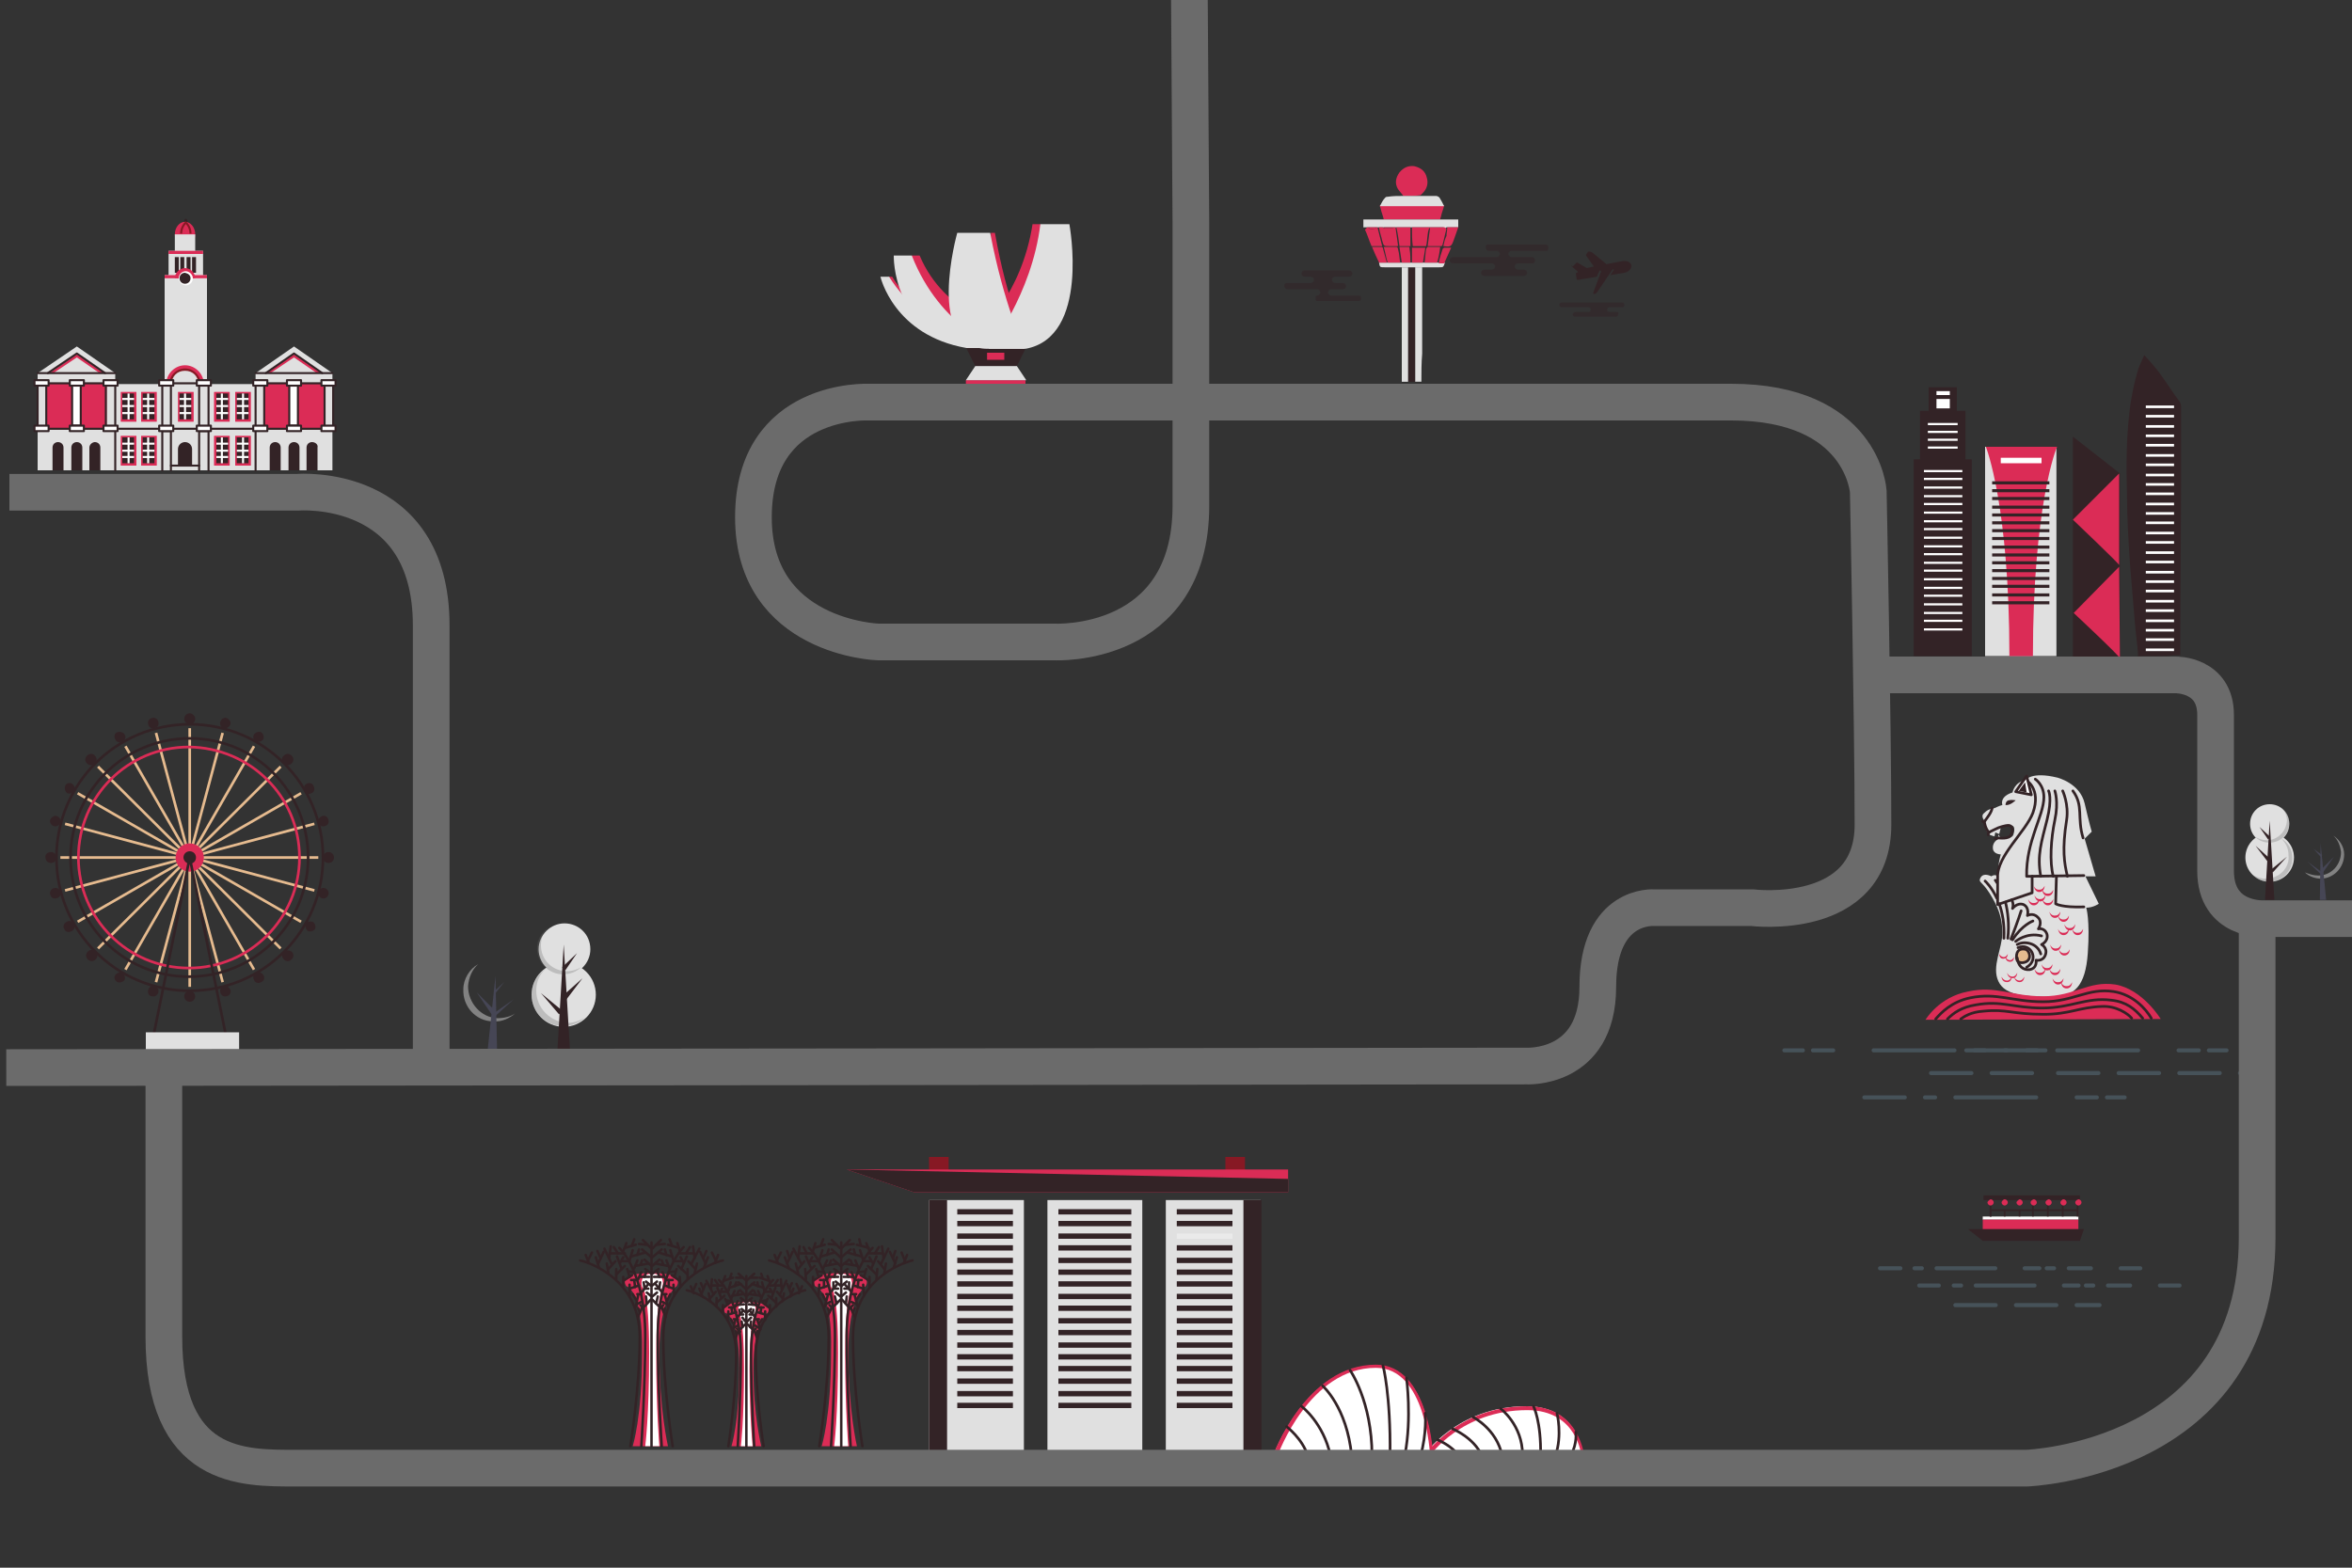 <?xml version="1.0" encoding="utf-8"?>
<!-- Generator: Adobe Illustrator 22.1.0, SVG Export Plug-In . SVG Version: 6.00 Build 0)  -->
<svg version="1.1" id="Layer_1" xmlns="http://www.w3.org/2000/svg" xmlns:xlink="http://www.w3.org/1999/xlink" x="0px" y="0px"
	 viewBox="0 0 300 200" style="enable-background:new 0 0 300 200;" xml:space="preserve">
<rect x="0" y="0" width="300" height="200" fill="#333333" stroke="none"/>
<style type="text/css">
	.st0{fill:#E0E0E0;}
	.st1{opacity:0.3;fill:#6B6B6B;enable-background:new    ;}
	.st2{fill:#332326;}
	.st3{fill:#FFFFFF;}
	.st4{fill:#DB2C56;}
	.st5{fill:none;stroke:#332326;stroke-width:0.342;stroke-linecap:round;stroke-linejoin:round;stroke-miterlimit:10;}
	.st6{fill:none;stroke:#465259;stroke-width:4.759;stroke-miterlimit:10;}
	.st7{fill:#871924;}
	.st8{fill:none;stroke:#332326;stroke-width:0.678;stroke-miterlimit:10;}
	.st9{fill:none;stroke:#EAEAEA;stroke-width:0.678;stroke-miterlimit:10;}
	.st10{fill:none;stroke:#332326;stroke-width:0.26;stroke-linecap:round;stroke-linejoin:round;stroke-miterlimit:10;}
	.st11{fill:#FFFFFF;stroke:#332326;stroke-width:0.26;stroke-linecap:round;stroke-linejoin:round;stroke-miterlimit:10;}
	.st12{fill:none;stroke:#FFFFFF;stroke-width:0.26;stroke-miterlimit:10;}
	.st13{fill:none;stroke:#871924;stroke-width:0.26;stroke-miterlimit:10;}
	.st14{fill:none;stroke:#FFFFFF;stroke-width:0.275;stroke-miterlimit:10;}
	.st15{fill:none;stroke:#332326;stroke-width:0.393;stroke-miterlimit:10;}
	.st16{fill:none;stroke:#FFFFFF;stroke-width:0.333;stroke-miterlimit:10;}
	.st17{fill:none;stroke:#EAEAEA;stroke-width:0.551;stroke-miterlimit:10;stroke-dasharray:3.308;}
	.st18{opacity:0.5;fill:#332326;enable-background:new    ;}
	.st19{fill:none;stroke:#332326;stroke-width:0.223;stroke-miterlimit:10;}
	.st20{fill:none;stroke:#465259;stroke-width:0.516;stroke-linecap:round;stroke-miterlimit:10;}
	
		.st21{fill:none;stroke:#465259;stroke-width:0.516;stroke-linecap:round;stroke-miterlimit:10;stroke-dasharray:0.937,1.873,7.494,3.747,1.873,0.937;}
	
		.st22{fill:none;stroke:#465259;stroke-width:0.516;stroke-linecap:round;stroke-miterlimit:10;stroke-dasharray:5.157,2.579,1.289,2.579,10.315;}
	.st23{fill:none;stroke:#465259;stroke-width:0.516;stroke-linecap:round;stroke-miterlimit:10;stroke-dasharray:5.157,2.579;}
	.st24{fill:#E6BB8F;stroke:#332326;stroke-width:0.342;stroke-linecap:round;stroke-linejoin:round;stroke-miterlimit:10;}
	.st25{fill:none;stroke:#332326;stroke-width:0.342;stroke-linecap:round;stroke-linejoin:round;stroke-miterlimit:10;}
	.st26{fill:#FFFFFF;stroke:#332326;stroke-width:0.342;stroke-linecap:round;stroke-linejoin:round;stroke-miterlimit:10;}
	.st27{fill:none;stroke:#E6BB8F;stroke-width:0.338;stroke-miterlimit:10;}
	.st28{fill:none;stroke:#332326;stroke-width:0.338;stroke-linecap:round;stroke-linejoin:round;stroke-miterlimit:10;}
	.st29{fill:none;stroke:#DB2C56;stroke-width:0.338;stroke-miterlimit:10;}
	.st30{fill:#828282;}
	.st31{fill:none;}
	.st32{fill:#464655;}
	.st33{fill:none;stroke:#6B6B6B;stroke-width:4.679;stroke-miterlimit:10;}
	.st34{fill:none;stroke:#332326;stroke-width:0.318;stroke-linecap:round;stroke-linejoin:round;stroke-miterlimit:10;}
	.st35{fill:#9BD6D9;}
	.st36{fill:#9BD6DA;}
</style>
<g id="tree_1">
	<path class="st0" d="M75.3,121.1c0,1.8-1.5,3.3-3.3,3.3s-3.3-1.5-3.3-3.3s1.5-3.3,3.3-3.3S75.3,119.2,75.3,121.1z"/>
	<ellipse class="st0" cx="71.9" cy="126.9" rx="4.1" ry="4.1"/>
	<path class="st1" d="M68.4,126.4c0-1.1,0.4-2.1,1.2-2.8c-1.1,0.7-1.8,1.9-1.8,3.3c0,2.2,1.8,4,4,4c1.1,0,2.1-0.4,2.8-1.1
		c-0.6,0.4-1.4,0.7-2.2,0.7C70.2,130.4,68.4,128.6,68.4,126.4z"/>
	<path class="st1" d="M69,120.6c0-0.9,0.3-1.7,1-2.3c-0.9,0.6-1.5,1.6-1.5,2.7c0,1.8,1.5,3.3,3.3,3.3c0.9,0,1.7-0.3,2.3-0.9
		c-0.5,0.3-1.1,0.5-1.8,0.5C70.5,123.9,69,122.5,69,120.6z"/>
	<g>
		<polygon class="st2" points="71.1,134 71.9,120.5 72.7,134 		"/>
	</g>
	<g>
		<polygon class="st2" points="71.6,127.2 74.3,124.8 72.1,127.7 		"/>
	</g>
	<g>
		<polygon class="st2" points="71.7,123.4 73.6,121.6 72.1,123.8 		"/>
	</g>
	<g>
		<polygon class="st2" points="71.3,129.4 69,126.7 71.8,129 		"/>
	</g>
</g>
<g>
	<g>
		<path class="st3" d="M181.6,185.7c0,0,4.2-6.3,13.1-6.3c6.8,0,7.2,6.3,7.2,6.3H181.6z"/>
		<path class="st4" d="M194.8,179.4c-8.9,0-13.1,6.3-13.1,6.3h0.7c0,0,4-5.8,12.4-5.8c6.4,0,6.9,5.8,6.9,5.8h0.4
			C202,185.7,201.5,179.4,194.8,179.4z"/>
		<path class="st5" d="M183.4,183.7c0,0,1.9,0.8,2.6,2"/>
		<path class="st5" d="M185.3,182.3c0,0,2.7,1.1,3.7,3.4"/>
		<path class="st5" d="M187.9,180.8c0,0,3,1.5,3.7,4.9"/>
		<path class="st5" d="M191.4,179.7c0,0,2.8,2.1,2.8,5.9"/>
		<path class="st5" d="M195.6,179.4c0,0,1,2,0.9,6.3"/>
		<path class="st5" d="M198.6,180.3c0,0,0.7,2.8-0.2,5.4"/>
		<path class="st5" d="M201,182.7c0,0,0.2,1.4-0.6,2.9"/>
	</g>
	<g>
		<path class="st3" d="M162.4,185.7c0,0,4.2-11.5,13.1-11.5c6.8,0,7.2,11.5,7.2,11.5H162.4z"/>
		<path class="st4" d="M175.5,174.1c-8.9,0-13.1,11.5-13.1,11.5h0.6c0,0,4-11.1,12.5-11.1c6.4,0,6.9,11.1,6.9,11.1h0.4
			C182.8,185.7,182.3,174.1,175.5,174.1z"/>
		<path class="st5" d="M164.1,182c0,0,2,1.5,2.7,3.7"/>
		<path class="st5" d="M166,179.4c0,0,2.8,2.1,3.7,6.3"/>
		<path class="st5" d="M168.7,176.8c0,0,3.1,2.7,3.7,8.9"/>
		<path class="st5" d="M172.2,174.8c0,0,2.8,4,2.8,10.9"/>
		<path class="st5" d="M176.4,174.2c0,0,1,3.7,0.9,11.5"/>
		<path class="st5" d="M179.4,175.8c0,0,0.7,5.1-0.2,9.8"/>
		<path class="st5" d="M181.8,180.3c0,0,0.2,2.6-0.6,5.4"/>
	</g>
</g>
<path class="st6" d="M119.1-16"/>
<path class="st6" d="M16.3,16"/>
<path class="st6" d="M14.4,46.9"/>
<path class="st6" d="M51.4,14.9"/>
<g>
	<rect x="156.3" y="147.6" class="st7" width="2.5" height="1.8"/>
	<rect x="118.5" y="147.6" class="st7" width="2.5" height="1.8"/>
	<polygon class="st4" points="164.3,152.1 116.6,152.1 108,149.2 164.3,149.2 	"/>
	<polygon class="st2" points="164.3,152.1 116.6,152.1 108,149.2 164.3,150.4 	"/>
	<rect x="133.6" y="153.1" class="st0" width="12.1" height="32.3"/>
	<g>
		<line class="st8" x1="135" y1="154.6" x2="144.3" y2="154.6"/>
		<line class="st8" x1="135" y1="156.1" x2="144.3" y2="156.1"/>
		<line class="st8" x1="135" y1="157.7" x2="144.3" y2="157.7"/>
		<line class="st8" x1="135" y1="159.2" x2="144.3" y2="159.2"/>
		<line class="st8" x1="135" y1="160.8" x2="144.3" y2="160.8"/>
		<line class="st8" x1="135" y1="162.3" x2="144.3" y2="162.3"/>
		<line class="st8" x1="135" y1="163.8" x2="144.3" y2="163.8"/>
		<line class="st8" x1="135" y1="165.4" x2="144.3" y2="165.4"/>
		<line class="st8" x1="135" y1="166.9" x2="144.3" y2="166.9"/>
		<line class="st8" x1="135" y1="168.5" x2="144.3" y2="168.5"/>
		<line class="st8" x1="135" y1="170" x2="144.3" y2="170"/>
		<line class="st8" x1="135" y1="171.6" x2="144.3" y2="171.6"/>
		<line class="st8" x1="135" y1="173.1" x2="144.3" y2="173.1"/>
		<line class="st8" x1="135" y1="174.6" x2="144.3" y2="174.6"/>
		<line class="st8" x1="135" y1="176.2" x2="144.3" y2="176.2"/>
		<line class="st8" x1="135" y1="177.8" x2="144.3" y2="177.8"/>
		<line class="st8" x1="135" y1="179.3" x2="144.3" y2="179.3"/>
	</g>
	<rect x="118.5" y="153.1" class="st0" width="12.1" height="32.3"/>
	<rect x="118.5" y="153.1" class="st2" width="2.3" height="32.3"/>
	<g>
		<line class="st8" x1="122.1" y1="154.6" x2="129.2" y2="154.6"/>
		<line class="st8" x1="122.1" y1="156.1" x2="129.2" y2="156.1"/>
		<line class="st8" x1="122.1" y1="157.7" x2="129.2" y2="157.7"/>
		<line class="st8" x1="122.1" y1="159.2" x2="129.2" y2="159.2"/>
		<line class="st8" x1="122.1" y1="160.8" x2="129.2" y2="160.8"/>
		<line class="st8" x1="122.1" y1="162.3" x2="129.2" y2="162.3"/>
		<line class="st8" x1="122.1" y1="163.8" x2="129.2" y2="163.8"/>
		<line class="st8" x1="122.1" y1="165.4" x2="129.2" y2="165.4"/>
		<line class="st8" x1="122.1" y1="166.9" x2="129.2" y2="166.9"/>
		<line class="st8" x1="122.1" y1="168.5" x2="129.2" y2="168.5"/>
		<line class="st8" x1="122.1" y1="170" x2="129.2" y2="170"/>
		<line class="st8" x1="122.1" y1="171.6" x2="129.2" y2="171.6"/>
		<line class="st8" x1="122.1" y1="173.1" x2="129.2" y2="173.1"/>
		<line class="st8" x1="122.1" y1="174.6" x2="129.2" y2="174.6"/>
		<line class="st8" x1="122.1" y1="176.2" x2="129.2" y2="176.2"/>
		<line class="st8" x1="122.1" y1="177.8" x2="129.2" y2="177.8"/>
		<line class="st8" x1="122.1" y1="179.3" x2="129.2" y2="179.3"/>
	</g>
	<rect x="148.7" y="153.1" class="st0" width="12.1" height="32.3"/>
	<rect x="158.6" y="153.1" class="st2" width="2.3" height="32.3"/>
	<g>
		<line class="st8" x1="157.2" y1="154.6" x2="150.1" y2="154.6"/>
		<line class="st8" x1="157.2" y1="156.1" x2="150.1" y2="156.1"/>
		<line class="st9" x1="157.2" y1="157.7" x2="150.1" y2="157.7"/>
		<line class="st8" x1="157.2" y1="159.2" x2="150.1" y2="159.2"/>
		<line class="st8" x1="157.2" y1="160.8" x2="150.1" y2="160.8"/>
		<line class="st8" x1="157.2" y1="162.3" x2="150.1" y2="162.3"/>
		<line class="st8" x1="157.2" y1="163.8" x2="150.1" y2="163.8"/>
		<line class="st8" x1="157.2" y1="165.4" x2="150.1" y2="165.4"/>
		<line class="st8" x1="157.2" y1="166.9" x2="150.1" y2="166.9"/>
		<line class="st8" x1="157.2" y1="168.5" x2="150.1" y2="168.5"/>
		<line class="st8" x1="157.2" y1="170" x2="150.1" y2="170"/>
		<line class="st8" x1="157.2" y1="171.6" x2="150.1" y2="171.6"/>
		<line class="st8" x1="157.2" y1="173.1" x2="150.1" y2="173.1"/>
		<line class="st8" x1="157.2" y1="174.6" x2="150.1" y2="174.6"/>
		<line class="st8" x1="157.2" y1="176.2" x2="150.1" y2="176.2"/>
		<line class="st8" x1="157.2" y1="177.8" x2="150.1" y2="177.8"/>
		<line class="st8" x1="157.2" y1="179.3" x2="150.1" y2="179.3"/>
	</g>
</g>
<g id="standrew">
	<g>
		<path class="st2" d="M23.9,28.2c0,0.2-0.1,0.3-0.2,0.3c-0.1,0-0.2-0.1-0.2-0.3c0-0.2,0.1-0.3,0.2-0.3C23.8,27.9,23.9,28,23.9,28.2
			z"/>
		<path class="st4" d="M24.9,29.9c0,0.9-0.6,1.6-1.3,1.6c-0.7,0-1.3-0.7-1.3-1.6s0.6-1.6,1.3-1.6C24.3,28.3,24.9,29,24.9,29.9z"/>
		<polygon class="st0" points="42.4,60 32.6,60 32.6,47.6 37.5,44.2 42.4,47.6 		"/>
		<polygon class="st4" points="34.5,47.6 37.5,45.6 40.4,47.6 41,47.6 37.5,45.2 34,47.6 		"/>
		<polyline class="st10" points="33.9,47.6 37.5,45.1 41.1,47.6 		"/>
		<rect x="12.9" y="49" class="st0" width="21.5" height="11"/>
		<rect x="21" y="35.1" class="st0" width="5.4" height="20.5"/>
		<rect x="21.5" y="32" class="st0" width="4.4" height="4"/>
		<rect x="22.3" y="29.9" class="st0" width="2.6" height="3.4"/>
		<rect x="21" y="35.1" class="st4" width="5.4" height="0.4"/>
		<rect x="21.5" y="32" class="st4" width="4.4" height="0.4"/>
		<g>
			<rect x="22.3" y="32.8" class="st2" width="0.5" height="2"/>
			<rect x="23" y="32.8" class="st2" width="0.5" height="2"/>
			<rect x="23.8" y="32.8" class="st2" width="0.5" height="2"/>
			<rect x="24.5" y="32.8" class="st2" width="0.5" height="2"/>
		</g>
		<path class="st4" d="M22.3,35.5c0-0.7,0.6-1.3,1.3-1.3c0.7,0,1.3,0.6,1.3,1.3H22.3z"/>
		<path class="st3" d="M24.6,35.5c0,0.5-0.4,0.9-0.9,0.9c-0.5,0-0.9-0.4-0.9-0.9c0-0.5,0.4-0.9,0.9-0.9C24.1,34.6,24.6,35,24.6,35.5
			z"/>
		<path class="st4" d="M21.2,49c0-1.3,1.1-2.4,2.4-2.4c1.3,0,2.4,1.1,2.4,2.4H21.2z"/>
		<path class="st7" d="M21.6,49c0-1.1,0.9-2,2-2c1.1,0,2,0.9,2,2H21.6z"/>
		<path class="st0" d="M25.3,49c0,1-0.7,1.7-1.7,1.7c-1,0-1.7-0.7-1.7-1.7c0-1,0.7-1.7,1.7-1.7C24.6,47.3,25.3,48,25.3,49z"/>
		<path class="st2" d="M24.3,35.5c0,0.4-0.3,0.7-0.7,0.7c-0.4,0-0.7-0.3-0.7-0.7c0-0.4,0.3-0.7,0.7-0.7C24,34.9,24.3,35.1,24.3,35.5
			z"/>
		<g>
			<polyline class="st10" points="20.7,54.3 20.7,48.9 21.8,48.9 21.8,54.3 			"/>
			<polyline class="st10" points="20.7,60 20.7,55 21.8,55 21.8,60 			"/>
			<rect x="20.3" y="48.5" class="st11" width="1.8" height="0.7"/>
			<rect x="20.3" y="54.3" class="st11" width="1.8" height="0.7"/>
		</g>
		<g>
			<polyline class="st10" points="25.4,54.3 25.4,48.9 26.6,48.9 26.6,54.3 			"/>
			<polyline class="st10" points="25.4,60 25.4,55 26.6,55 26.6,60 			"/>
			<rect x="25.1" y="48.5" class="st11" width="1.8" height="0.7"/>
			<rect x="25.1" y="54.3" class="st11" width="1.8" height="0.7"/>
		</g>
		<line class="st10" x1="22.2" y1="48.9" x2="25" y2="48.9"/>
		<line class="st10" x1="22.2" y1="54.7" x2="25" y2="54.7"/>
		<line class="st10" x1="14.7" y1="54.7" x2="20.3" y2="54.7"/>
		<rect x="33.7" y="48.9" class="st4" width="7.6" height="5.9"/>
		<line class="st10" x1="27" y1="54.7" x2="32.5" y2="54.7"/>
		<line class="st10" x1="34" y1="54.7" x2="41.3" y2="54.7"/>
		<line class="st10" x1="21.8" y1="59.4" x2="25.4" y2="59.4"/>
		<path class="st2" d="M23.6,56.4c-0.5,0-0.9,0.4-0.9,0.9v2h1.8v-2C24.5,56.8,24.1,56.4,23.6,56.4z"/>
		<path class="st2" d="M35.1,56.4c-0.4,0-0.7,0.3-0.7,0.7V60h1.4v-2.9C35.8,56.7,35.5,56.4,35.1,56.4z"/>
		<path class="st2" d="M37.5,56.4c-0.4,0-0.7,0.3-0.7,0.7V60h1.4v-2.9C38.2,56.7,37.9,56.4,37.5,56.4z"/>
		<path class="st2" d="M39.8,56.4c-0.4,0-0.7,0.3-0.7,0.7V60h1.4v-2.9C40.6,56.7,40.2,56.4,39.8,56.4z"/>
		<g>
			<rect x="22.7" y="50" class="st4" width="2" height="3.8"/>
			<rect x="22.9" y="50.2" class="st2" width="1.5" height="3.3"/>
			<g>
				<line class="st12" x1="22.9" y1="50.9" x2="24.4" y2="50.9"/>
				<line class="st12" x1="22.9" y1="51.8" x2="24.4" y2="51.8"/>
				<line class="st12" x1="23.6" y1="50.2" x2="23.6" y2="53.5"/>
				<line class="st12" x1="22.9" y1="52.7" x2="24.4" y2="52.7"/>
			</g>
		</g>
		<g>
			<rect x="27.3" y="50" class="st4" width="2" height="3.8"/>
			<rect x="27.6" y="50.2" class="st2" width="1.5" height="3.3"/>
			<g>
				<line class="st12" x1="27.6" y1="50.9" x2="29.1" y2="50.9"/>
				<line class="st12" x1="27.6" y1="51.8" x2="29.1" y2="51.8"/>
				<line class="st12" x1="28.3" y1="50.2" x2="28.3" y2="53.5"/>
				<line class="st12" x1="27.6" y1="52.7" x2="29.1" y2="52.7"/>
			</g>
		</g>
		<g>
			<rect x="30" y="50" class="st4" width="2" height="3.8"/>
			<rect x="30.2" y="50.2" class="st2" width="1.5" height="3.3"/>
			<g>
				<line class="st12" x1="30.2" y1="50.9" x2="31.7" y2="50.9"/>
				<line class="st12" x1="30.2" y1="51.8" x2="31.7" y2="51.8"/>
				<line class="st12" x1="31" y1="50.2" x2="31" y2="53.5"/>
				<line class="st12" x1="30.2" y1="52.7" x2="31.7" y2="52.7"/>
			</g>
		</g>
		<g>
			<rect x="15.4" y="50" class="st4" width="2" height="3.8"/>
			<rect x="15.6" y="50.2" class="st2" width="1.5" height="3.3"/>
			<g>
				<line class="st12" x1="15.6" y1="50.9" x2="17.1" y2="50.9"/>
				<line class="st12" x1="15.6" y1="51.8" x2="17.1" y2="51.8"/>
				<line class="st12" x1="16.4" y1="50.2" x2="16.4" y2="53.5"/>
				<line class="st12" x1="15.6" y1="52.7" x2="17.1" y2="52.7"/>
			</g>
		</g>
		<g>
			<rect x="18" y="50" class="st4" width="2" height="3.8"/>
			<rect x="18.2" y="50.2" class="st2" width="1.5" height="3.3"/>
			<g>
				<line class="st12" x1="18.2" y1="50.9" x2="19.7" y2="50.9"/>
				<line class="st12" x1="18.2" y1="51.8" x2="19.7" y2="51.8"/>
				<line class="st12" x1="18.9" y1="50.2" x2="18.9" y2="53.5"/>
				<line class="st12" x1="18.2" y1="52.7" x2="19.7" y2="52.7"/>
			</g>
		</g>
		<g>
			<rect x="27.3" y="55.6" class="st4" width="2" height="3.8"/>
			<rect x="27.6" y="55.8" class="st2" width="1.5" height="3.3"/>
			<g>
				<line class="st12" x1="27.6" y1="56.6" x2="29.1" y2="56.6"/>
				<line class="st12" x1="27.6" y1="57.5" x2="29.1" y2="57.5"/>
				<line class="st12" x1="28.3" y1="55.8" x2="28.3" y2="59.1"/>
				<line class="st12" x1="27.6" y1="58.3" x2="29.1" y2="58.3"/>
			</g>
		</g>
		<g>
			<rect x="30" y="55.6" class="st4" width="2" height="3.8"/>
			<rect x="30.2" y="55.8" class="st2" width="1.5" height="3.3"/>
			<g>
				<line class="st12" x1="30.2" y1="56.6" x2="31.7" y2="56.6"/>
				<line class="st12" x1="30.2" y1="57.5" x2="31.7" y2="57.5"/>
				<line class="st12" x1="31" y1="55.8" x2="31" y2="59.1"/>
				<line class="st12" x1="30.2" y1="58.3" x2="31.7" y2="58.3"/>
			</g>
		</g>
		<g>
			<rect x="15.4" y="55.6" class="st4" width="2" height="3.8"/>
			<rect x="15.6" y="55.8" class="st2" width="1.5" height="3.3"/>
			<g>
				<line class="st12" x1="15.6" y1="56.6" x2="17.1" y2="56.6"/>
				<line class="st12" x1="15.6" y1="57.5" x2="17.1" y2="57.5"/>
				<line class="st12" x1="16.4" y1="55.8" x2="16.4" y2="59.1"/>
				<line class="st12" x1="15.6" y1="58.3" x2="17.1" y2="58.3"/>
			</g>
		</g>
		<g>
			<rect x="18" y="55.6" class="st4" width="2" height="3.8"/>
			<rect x="18.2" y="55.8" class="st2" width="1.5" height="3.3"/>
			<g>
				<line class="st12" x1="18.2" y1="56.6" x2="19.7" y2="56.6"/>
				<line class="st12" x1="18.2" y1="57.5" x2="19.7" y2="57.5"/>
				<line class="st12" x1="18.9" y1="55.8" x2="18.9" y2="59.1"/>
				<line class="st12" x1="18.2" y1="58.3" x2="19.7" y2="58.3"/>
			</g>
		</g>
		<line class="st10" x1="42.4" y1="47.6" x2="32.6" y2="47.6"/>
		<line class="st10" x1="42.4" y1="48.9" x2="32.6" y2="48.9"/>
		<g>
			<polyline class="st10" points="32.6,54.3 32.6,48.9 33.7,48.9 33.7,54.3 			"/>
			<line class="st10" x1="32.6" y1="60" x2="32.6" y2="55"/>
			<rect x="32.3" y="48.5" class="st11" width="1.8" height="0.7"/>
			<rect x="32.3" y="54.3" class="st11" width="1.8" height="0.7"/>
		</g>
		<g>
			<polyline class="st10" points="41.4,54.3 41.4,48.9 42.5,48.9 42.5,54.3 			"/>
			<rect x="41" y="48.5" class="st11" width="1.8" height="0.7"/>
			<rect x="41" y="54.3" class="st11" width="1.8" height="0.7"/>
		</g>
		<g>
			<rect x="36.9" y="48.9" class="st11" width="1.1" height="5.4"/>
			<rect x="36.6" y="48.5" class="st11" width="1.8" height="0.7"/>
			<rect x="36.6" y="54.3" class="st11" width="1.8" height="0.7"/>
		</g>
		<polygon class="st0" points="4.8,60 14.7,60 14.7,47.6 9.8,44.2 4.8,47.6 		"/>
		<polygon class="st4" points="12.7,47.6 9.8,45.6 6.8,47.6 6.3,47.6 9.8,45.2 13.3,47.6 		"/>
		<polyline class="st10" points="13.4,47.6 9.8,45.1 6.1,47.6 		"/>
		<rect x="6" y="48.9" class="st4" width="7.6" height="5.9"/>
		<line class="st10" x1="13.2" y1="54.7" x2="6" y2="54.7"/>
		<path class="st2" d="M12.1,56.4c0.4,0,0.7,0.3,0.7,0.7V60h-1.4v-2.9C11.4,56.7,11.8,56.4,12.1,56.4z"/>
		<path class="st2" d="M9.8,56.4c0.4,0,0.7,0.3,0.7,0.7V60H9.1v-2.9C9.1,56.7,9.4,56.4,9.8,56.4z"/>
		<path class="st2" d="M7.4,56.4c0.4,0,0.7,0.3,0.7,0.7V60H6.7v-2.9C6.7,56.7,7,56.4,7.4,56.4z"/>
		<line class="st10" x1="4.8" y1="47.6" x2="14.7" y2="47.6"/>
		<line class="st10" x1="4.8" y1="48.9" x2="14.7" y2="48.9"/>
		<g>
			<polyline class="st10" points="14.7,54.3 14.7,48.9 13.5,48.9 13.5,54.3 			"/>
			<line class="st10" x1="14.7" y1="60" x2="14.7" y2="55"/>
			<rect x="13.2" y="48.5" class="st11" width="1.8" height="0.7"/>
			<rect x="13.2" y="54.3" class="st11" width="1.8" height="0.7"/>
		</g>
		<g>
			<polyline class="st10" points="5.9,54.3 5.9,48.9 4.8,48.9 4.8,54.3 			"/>
			<rect x="4.4" y="48.5" class="st11" width="1.8" height="0.7"/>
			<rect x="4.4" y="54.3" class="st11" width="1.8" height="0.7"/>
		</g>
		<g>
			<rect x="9.2" y="48.9" class="st11" width="1.1" height="5.4"/>
			<rect x="8.9" y="48.5" class="st11" width="1.8" height="0.7"/>
			<rect x="8.9" y="54.3" class="st11" width="1.8" height="0.7"/>
		</g>
		<path class="st13" d="M23.1,29.8c0-0.9,0.6-1.4,0.6-1.4s0.6,0.5,0.6,1.4"/>
	</g>
</g>
<g id="banks">
	<g>
		<g>
			<rect x="244.1" y="58.6" class="st2" width="7.4" height="25.1"/>
			<rect x="244.9" y="52.4" class="st2" width="5.8" height="7.2"/>
			<rect x="246" y="49.4" class="st2" width="3.6" height="6.3"/>
			<rect x="247" y="50.9" class="st3" width="1.7" height="1.2"/>
			<rect x="247" y="49.9" class="st3" width="1.7" height="0.5"/>
			<g>
				<line class="st14" x1="245.9" y1="54.1" x2="249.7" y2="54.1"/>
				<line class="st14" x1="245.9" y1="55.1" x2="249.7" y2="55.1"/>
				<line class="st14" x1="245.9" y1="56.1" x2="249.7" y2="56.1"/>
				<line class="st14" x1="245.9" y1="57.1" x2="249.7" y2="57.1"/>
			</g>
			<g>
				<line class="st14" x1="245.4" y1="60.1" x2="250.3" y2="60.1"/>
				<line class="st14" x1="245.4" y1="61.1" x2="250.3" y2="61.1"/>
				<line class="st14" x1="245.4" y1="62.2" x2="250.3" y2="62.2"/>
				<line class="st14" x1="245.4" y1="63.3" x2="250.3" y2="63.3"/>
				<line class="st14" x1="245.4" y1="64.3" x2="250.3" y2="64.3"/>
				<line class="st14" x1="245.4" y1="65.4" x2="250.3" y2="65.4"/>
				<line class="st14" x1="245.4" y1="66.5" x2="250.3" y2="66.5"/>
				<line class="st14" x1="245.4" y1="67.5" x2="250.3" y2="67.5"/>
				<line class="st14" x1="245.4" y1="68.6" x2="250.3" y2="68.6"/>
				<line class="st14" x1="245.4" y1="69.7" x2="250.3" y2="69.7"/>
				<line class="st14" x1="245.4" y1="70.7" x2="250.3" y2="70.7"/>
				<line class="st14" x1="245.4" y1="71.8" x2="250.3" y2="71.8"/>
				<line class="st14" x1="245.4" y1="72.8" x2="250.3" y2="72.8"/>
				<line class="st14" x1="245.4" y1="73.9" x2="250.3" y2="73.9"/>
				<line class="st14" x1="245.4" y1="75" x2="250.3" y2="75"/>
				<line class="st14" x1="245.4" y1="76" x2="250.3" y2="76"/>
				<line class="st14" x1="245.4" y1="77.1" x2="250.3" y2="77.1"/>
				<line class="st14" x1="245.4" y1="78.2" x2="250.3" y2="78.2"/>
				<line class="st14" x1="245.4" y1="79.2" x2="250.3" y2="79.2"/>
				<line class="st14" x1="245.4" y1="80.3" x2="250.3" y2="80.3"/>
			</g>
		</g>
		<g>
			<rect x="253.2" y="57" class="st0" width="9.1" height="26.7"/>
			<path class="st4" d="M259.3,83.7c-0.8,0-2.3,0-3,0c0-19.3-3-26.7-3-26.7h9.1C262.3,57,259.3,64.6,259.3,83.7z"/>
			<rect x="255.2" y="58.4" class="st3" width="5.2" height="0.7"/>
			<g>
				<line class="st15" x1="254.1" y1="61.6" x2="261.4" y2="61.6"/>
				<line class="st15" x1="254.1" y1="62.6" x2="261.4" y2="62.6"/>
				<line class="st15" x1="254.1" y1="63.6" x2="261.4" y2="63.6"/>
				<line class="st15" x1="254.1" y1="64.7" x2="261.4" y2="64.7"/>
				<line class="st15" x1="254.1" y1="65.7" x2="261.4" y2="65.7"/>
				<line class="st15" x1="254.1" y1="66.7" x2="261.4" y2="66.7"/>
				<line class="st15" x1="254.1" y1="67.7" x2="261.4" y2="67.7"/>
				<line class="st15" x1="254.1" y1="68.7" x2="261.4" y2="68.7"/>
				<line class="st15" x1="254.1" y1="69.8" x2="261.4" y2="69.8"/>
				<line class="st15" x1="254.1" y1="70.8" x2="261.4" y2="70.8"/>
				<line class="st15" x1="254.1" y1="71.8" x2="261.4" y2="71.8"/>
				<line class="st15" x1="254.1" y1="72.8" x2="261.4" y2="72.8"/>
				<line class="st15" x1="254.1" y1="73.8" x2="261.4" y2="73.8"/>
				<line class="st15" x1="254.1" y1="74.8" x2="261.4" y2="74.8"/>
				<line class="st15" x1="254.1" y1="75.9" x2="261.4" y2="75.9"/>
				<line class="st15" x1="254.1" y1="76.9" x2="261.4" y2="76.9"/>
			</g>
		</g>
		<g>
			<g id="etoa9ta9qgia231_1_">
				<g id="etoa9ta9qgia232_1_">
					<path id="etoa9ta9qgia233_1_" class="st2" d="M275.4,83.7c-0.9,0-1.8,0-2.7,0c0-0.1,0-0.2,0-0.4c-0.1-1.3-0.3-2.6-0.4-3.9
						c-0.2-2.4-0.4-4.8-0.6-7.2c-0.2-3-0.4-6-0.4-9.1c-0.1-3.5-0.1-6.9,0.3-10.4c0.2-1.9,0.6-3.9,1.2-5.8c0.2-0.5,0.7-1.6,0.7-1.6
						s1.5,1.6,2.1,2.5c0.8,1.1,1.5,2.2,2.3,3.3c0.2,0.2,0.3,0.5,0.3,0.8c0,2.8,0,5.5,0,8.3c0,7.6-0.1,15.2-0.1,22.9
						c0,0.2,0,0.3,0,0.5c-0.3,0-0.5,0-0.8,0C276.6,83.7,276,83.7,275.4,83.7z"/>
				</g>
			</g>
			<polygon id="etoa9ta9qgia235_1_" class="st2" points="264.4,55.7 264.4,84 270.4,84 270.4,60.4 			"/>
			<path id="etoa9ta9qgia236_1_" class="st4" d="M270.3,60.4l-5.9,5.9c0,0,6.1,5.8,5.9,5.8"/>
			<path id="etoa9ta9qgia237_1_" class="st4" d="M270.3,72.3l-5.8,5.9c0,0,6.1,5.7,5.9,5.8"/>
		</g>
		<g>
			<g>
				<line class="st16" x1="273.7" y1="51.9" x2="277.3" y2="51.9"/>
				<line class="st16" x1="273.7" y1="53.1" x2="277.3" y2="53.1"/>
				<line class="st16" x1="273.7" y1="54.4" x2="277.3" y2="54.4"/>
				<line class="st16" x1="273.7" y1="55.6" x2="277.3" y2="55.6"/>
				<line class="st16" x1="273.7" y1="56.8" x2="277.3" y2="56.8"/>
				<line class="st16" x1="273.7" y1="58.1" x2="277.3" y2="58.1"/>
				<line class="st16" x1="273.7" y1="59.3" x2="277.3" y2="59.3"/>
				<line class="st16" x1="273.7" y1="60.6" x2="277.3" y2="60.6"/>
				<line class="st16" x1="273.7" y1="61.8" x2="277.3" y2="61.8"/>
				<line class="st16" x1="273.7" y1="63" x2="277.3" y2="63"/>
				<line class="st16" x1="273.7" y1="64.3" x2="277.3" y2="64.3"/>
				<line class="st16" x1="273.7" y1="65.5" x2="277.3" y2="65.5"/>
				<line class="st16" x1="273.7" y1="66.7" x2="277.3" y2="66.7"/>
				<line class="st16" x1="273.7" y1="68" x2="277.3" y2="68"/>
				<line class="st16" x1="273.7" y1="69.2" x2="277.3" y2="69.2"/>
				<line class="st16" x1="273.7" y1="70.5" x2="277.3" y2="70.5"/>
				<line class="st16" x1="273.7" y1="71.7" x2="277.3" y2="71.7"/>
				<line class="st16" x1="273.7" y1="73" x2="277.3" y2="73"/>
				<line class="st16" x1="273.7" y1="74.2" x2="277.3" y2="74.2"/>
				<line class="st16" x1="273.7" y1="75.4" x2="277.3" y2="75.4"/>
				<line class="st16" x1="273.7" y1="76.7" x2="277.3" y2="76.7"/>
				<line class="st16" x1="273.7" y1="77.9" x2="277.3" y2="77.9"/>
				<line class="st16" x1="273.7" y1="79.2" x2="277.3" y2="79.2"/>
				<line class="st16" x1="273.7" y1="80.4" x2="277.3" y2="80.4"/>
				<line class="st16" x1="273.7" y1="81.6" x2="277.3" y2="81.6"/>
				<line class="st16" x1="273.7" y1="82.9" x2="277.3" y2="82.9"/>
			</g>
		</g>
	</g>
</g>
<g id="artscience">
	<g>
		<rect x="123.2" y="48.5" class="st4" width="7.6" height="0.5"/>
		<g>
			<polygon class="st2" points="129.7,46.7 124.4,46.7 123.2,44.3 130.9,44.3 			"/>
			<polygon class="st0" points="129.7,46.7 124.4,46.7 123.2,48.5 130.9,48.5 			"/>
			<rect x="125.9" y="45" class="st4" width="2.2" height="0.9"/>
			<path class="st4" d="M117.3,32.6h-1c0,0-1.7,8.9,8.7,10.7l3.3-1.5C128.3,41.8,120.5,40.2,117.3,32.6z"/>
			<path class="st4" d="M131.7,28.6h1c0,0,4.9,13.5-3.5,14.9l-4.4-1.1C124.8,42.4,130.3,37.7,131.7,28.6z"/>
			<path class="st4" d="M113.8,35.3h-0.4c0,0-0.3,5.9,8.9,7.6l0.2-1.3C122.5,41.7,116.3,39.6,113.8,35.3z"/>
			<path class="st4" d="M126.9,29.7h-0.5c0,0-0.5,5.2,1.4,13.1l2.8-0.2C130.6,42.6,128.5,38.7,126.9,29.7z"/>
			<path class="st0" d="M132.7,28.6h3.7c0,0,2.7,14.4-5.6,15.9h-4.7C126.2,44.4,131.6,37.6,132.7,28.6z"/>
			<path class="st0" d="M126.3,29.7h-4.2c0,0-4.2,14.8,3.9,14.8h4.7C130.6,44.4,128,38.7,126.3,29.7z"/>
			<path class="st0" d="M116.3,32.6H114c0,0-0.3,10,10.2,11.8h3.3C127.5,44.4,120,42,116.3,32.6z"/>
			<path class="st0" d="M113.4,35.3h-1.1c0,0,1.7,7.5,11,9.1h3.3C126.6,44.4,118,42.6,113.4,35.3z"/>
		</g>
	</g>
</g>
<g id="water_lines">
	<path class="st17" d="M151.1,59.8"/>
</g>
<g id="clouds_left">
	<path class="st18" d="M189.9,32h1l0,0h0c0.2,0,0.4,0.2,0.4,0.4l0,0c0,0.2-0.2,0.4-0.4,0.4h0l0,0h-5.6c-0.2,0-0.4,0.2-0.4,0.4l0,0
		c0,0.2,0.2,0.4,0.4,0.4h4.7h0h0.3c0.2,0,0.4,0.2,0.4,0.4l0,0c0,0.2-0.2,0.4-0.4,0.4H190h0h-0.7c-0.2,0-0.4,0.2-0.4,0.4l0,0
		c0,0.2,0.2,0.4,0.4,0.4h5.1c0.2,0,0.4-0.2,0.4-0.4l0,0c0-0.2-0.2-0.4-0.4-0.4h-0.5c0,0-0.1,0-0.1,0h-0.2c-0.2,0-0.4-0.2-0.4-0.4
		l0,0c0-0.2,0.2-0.4,0.4-0.4h1.9c0.2,0,0.3-0.2,0.3-0.4l0,0c0-0.2-0.2-0.4-0.4-0.4H193l0,0h-0.2c-0.2,0-0.4-0.2-0.4-0.4l0,0
		c0-0.2,0.2-0.4,0.4-0.4l0,0c0,0,4.5,0,4.5,0c0.1,0,0.2-0.2,0.2-0.3v-0.2c0-0.1-0.2-0.3-0.3-0.3h-4.5h-0.3h-2.6
		c-0.2,0-0.3,0.1-0.3,0.3v0.1C189.5,31.8,189.7,32,189.9,32z"/>
	<path class="st18" d="M173.3,37.7h-3.5l0,0h0c-0.2,0-0.4-0.2-0.4-0.4l0,0c0-0.2,0.2-0.4,0.4-0.4l0,0l0,0h1.5c0.2,0,0.4-0.2,0.4-0.4
		l0,0c0-0.2-0.2-0.4-0.4-0.4h-0.7h0h-0.3c-0.2,0-0.4-0.2-0.4-0.4l0,0c0-0.2,0.2-0.4,0.4-0.4h0.3h0h1.5c0.2,0,0.4-0.2,0.4-0.4l0,0
		c0-0.2-0.2-0.4-0.4-0.4h-5.7c-0.2,0-0.4,0.2-0.4,0.4l0,0c0,0.2,0.2,0.4,0.4,0.4h0.5c0,0,0.1,0,0.1,0h0.2c0.2,0,0.4,0.2,0.4,0.4l0,0
		c0,0.2-0.2,0.4-0.4,0.4h-3.1c-0.2,0-0.3,0.2-0.3,0.4l0,0c0,0.2,0.2,0.4,0.4,0.4h3.6l0,0h0.2c0.2,0,0.4,0.2,0.4,0.4l0,0
		c0,0.2-0.2,0.4-0.4,0.4l0,0c-0.1,0-0.2,0.1-0.2,0.2v0.3c0,0.1,0.1,0.2,0.2,0.2h0.3h5c0.2,0,0.3-0.1,0.3-0.3V38
		C173.6,37.8,173.5,37.7,173.3,37.7z"/>
	<path class="st18" d="M206.2,39.8h-0.6c0,0,0,0,0,0h-0.3c-0.2,0-0.3-0.1-0.3-0.3l0,0c0-0.2,0.1-0.3,0.3-0.3h0.3c0,0,0,0,0,0h1.3
		c0.2,0,0.3-0.1,0.3-0.3l0,0c0-0.2-0.1-0.3-0.3-0.3h-7.7c-0.2,0-0.3,0.1-0.3,0.3l0,0c0,0.2,0.1,0.3,0.3,0.3h3.1c0,0,0.1,0,0.1,0h0.2
		c0.2,0,0.3,0.1,0.3,0.3l0,0c0,0.2-0.1,0.3-0.3,0.3h-1.7c-0.1,0-0.3,0.2-0.3,0.3l0,0c0,0.2,0.1,0.3,0.3,0.3h5.2
		c0.2,0,0.3-0.1,0.3-0.3l0,0C206.5,39.9,206.4,39.8,206.2,39.8z"/>
</g>
<g id="boat_1_">
	<rect x="252.9" y="155.2" class="st3" width="12.2" height="0.4"/>
	<polygon class="st4" points="252.9,157.1 265.1,157.1 265.1,155.6 252.9,155.6 	"/>
	<polygon class="st2" points="252.9,158.3 265.3,158.3 265.8,156.8 251,156.8 	"/>
	<rect x="253" y="152.5" class="st2" width="12.3" height="0.6"/>
	<polyline class="st19" points="265,155.2 265,154.4 253.9,154.4 253.9,155.2 	"/>
	<line class="st19" x1="265" y1="152.9" x2="265" y2="154.3"/>
	<line class="st19" x1="263.1" y1="152.9" x2="263.1" y2="155.2"/>
	<line class="st19" x1="261.2" y1="152.9" x2="261.2" y2="155.2"/>
	<line class="st19" x1="259.3" y1="152.9" x2="259.3" y2="155.2"/>
	<line class="st19" x1="255.7" y1="154.4" x2="255.7" y2="155.2"/>
	<line class="st19" x1="257.6" y1="154.4" x2="257.6" y2="155.2"/>
	<line class="st19" x1="253.9" y1="152.9" x2="253.9" y2="155.2"/>
	<g>
		<path class="st4" d="M264.7,153.4c0,0.2,0.2,0.4,0.4,0.4c0.2,0,0.4-0.2,0.4-0.4s-0.2-0.4-0.4-0.4
			C264.8,153.1,264.7,153.3,264.7,153.4z"/>
		<path class="st4" d="M262.8,153.4c0,0.2,0.2,0.4,0.4,0.4c0.2,0,0.4-0.2,0.4-0.4s-0.2-0.4-0.4-0.4S262.8,153.3,262.8,153.4z"/>
		<path class="st4" d="M260.9,153.4c0,0.2,0.2,0.4,0.4,0.4c0.2,0,0.4-0.2,0.4-0.4s-0.2-0.4-0.4-0.4
			C261,153.1,260.9,153.3,260.9,153.4z"/>
		<path class="st4" d="M259,153.4c0,0.2,0.2,0.4,0.4,0.4c0.2,0,0.4-0.2,0.4-0.4s-0.2-0.4-0.4-0.4C259.1,153.1,259,153.3,259,153.4z"
			/>
		<path class="st4" d="M257.2,153.4c0,0.2,0.2,0.4,0.4,0.4c0.2,0,0.4-0.2,0.4-0.4s-0.2-0.4-0.4-0.4
			C257.4,153.1,257.2,153.3,257.2,153.4z"/>
		<path class="st4" d="M255.3,153.4c0,0.2,0.2,0.4,0.4,0.4s0.4-0.2,0.4-0.4s-0.2-0.4-0.4-0.4S255.3,153.3,255.3,153.4z"/>
		<path class="st4" d="M253.5,153.4c0,0.2,0.2,0.4,0.4,0.4s0.4-0.2,0.4-0.4s-0.2-0.4-0.4-0.4C253.7,153.1,253.5,153.3,253.5,153.4z"
			/>
	</g>
</g>
<g>
	<g>
		<line class="st20" x1="239.8" y1="161.8" x2="242.4" y2="161.8"/>
		<line class="st21" x1="244.2" y1="161.8" x2="266.7" y2="161.8"/>
		<line class="st20" x1="270.5" y1="161.8" x2="273" y2="161.8"/>
	</g>
</g>
<line class="st22" x1="260.9" y1="134" x2="227.6" y2="134"/>
<line class="st22" x1="250.8" y1="134" x2="284" y2="134"/>
<g>
	<g>
		<line class="st20" x1="244.8" y1="164" x2="247.3" y2="164"/>
		<line class="st21" x1="249.2" y1="164" x2="271.7" y2="164"/>
		<line class="st20" x1="275.5" y1="164" x2="278" y2="164"/>
	</g>
</g>
<line class="st23" x1="249.4" y1="166.5" x2="267.8" y2="166.5"/>
<line class="st23" x1="246.3" y1="136.9" x2="260.8" y2="136.9"/>
<line class="st23" x1="262.5" y1="136.9" x2="286.3" y2="136.9"/>
<g id="merlion">
	<path class="st0" d="M256.7,101.1c0,0,0.2-1.3,1.7-1.6c0,0,0.7-1.1,4-0.3c0,0,2.9,0.7,3.5,3.3c0.6,2.6,0.9,3.6,0.9,3.6l-0.9,0.9
		l1.4,4.8c0,0-0.7,0-1.3,0l1.7,3.5c0,0-0.7,0.5-1.6,0.5c0,0,0.5,1.5,0.2,5.8c-0.3,4.2-1.7,5.6-4.7,5.6c-3.1-0.1-5.8-0.1-6.7-2
		c-0.9-1.9,0.5-4.2,0.5-6.2c0-2-0.6-3.4-1.6-5s-1.5-1.4-1.2-2s1-0.4,1.4-0.2c0,0,0.5-0.4,0.9,0.1c0,0-0.2-1.2,0.3-2.9
		c0,0-0.9,0-1-0.7s0.4-1.1,0.6-1.2l0.1-0.6l0.3,0.4c0,0,1.4,0.2,1.6-0.4c0.2-0.6,0.2-1.2-0.3-1.2c-0.5,0-1.3,0.3-1.3,0.3l-0.2,0.8
		l-0.5-0.2l-0.1,0.5c0,0-0.4-0.1-0.6-0.2s-0.7-0.7-0.6-1.7c0,0-0.6-0.6-0.2-1s0.7-0.6,1.4-0.7c0,0,0.6-0.3,1-0.4
		C255.2,102,255.7,101.4,256.7,101.1z"/>
	<path class="st24" d="M258.1,122.8c0,0-0.9,0.2-0.9-0.7c0-0.9,0.5-1.1,1.1-1S259.3,122.6,258.1,122.8z"/>
	<path class="st25" d="M253.6,106.5c0-0.1,0-0.3,0.1-0.3c0.1-0.1,1.2-0.6,1.2-0.6s0.8-0.3,1.3-0.3s0.6,0.7,0.3,1.2
		c-0.2,0.6-1.6,0.4-1.6,0.4l-0.4,0.1"/>
	<path class="st25" d="M259.6,99.4c0,0,1.1,0.7,1.1,2.3c0,2.4-2.3,5.6-2.2,10.1l7.3-0.1"/>
	<path class="st25" d="M261.3,100.9c0,0,0.5,0.9-0.2,3.7c-0.7,2.8-1.3,4.5-0.8,7.2"/>
	<path class="st25" d="M262.1,100.9c0,0,0.5,1.4,0,3.7c-0.5,2.4-0.7,5.4-0.2,7.2"/>
	<path class="st25" d="M263.1,100.9c0,0,0.8,1.7,0.5,3.7c-0.6,3.8-0.3,5.5,0.1,7.2"/>
	<path class="st25" d="M264.4,100.9c1.4,1.9,0.5,3.4,1.3,6"/>
	<path class="st25" d="M262.3,111.8l-0.1,3.5c0,0,0.8,0.5,3.6,0.4"/>
	<path class="st25" d="M258.4,99.5c0,0,2,1.1,0.9,4.2c-0.9,2.4-4.6,5.5-4.5,8.2c0,2.5,0,3.5,0,3.5l4.4-1.5v-2.1"/>
	<path class="st25" d="M256.6,114.8c0,0,0.3,0.5,0.1,1.1c0,0,0.6-0.8,1.4-0.5c0.8,0.4,0.5,1.4,0.5,1.4s0.7-0.4,1.3,0.2
		c0.7,0.6,0.1,1.5,0.1,1.5s0.8-0.2,1.1,0.7c0.2,0.9-0.7,1.3-0.7,1.3s0.8,0.4,0.5,1.3c-0.3,0.9-1.2,0.7-1.2,0.7s0.2,1-0.8,1.2
		c-0.9,0.1-1.5-0.5-1.6-1.5"/>
	<path class="st2" d="M255.8,102.7c0,0,0-0.5,0.4-0.6c0.4-0.1,0.9,0,0.9,0S256.4,102.8,255.8,102.7z"/>
	<path class="st25" d="M252.9,104.8c0,0,0.2,0.1,0.3-0.1c0.2-0.3,0.8-1,0.9-1.6"/>
	<path class="st25" d="M253.1,104.8c0,0,0.1,0.9,0.6,1.4"/>
	<polygon class="st26" points="257.1,101 258.5,99 259.1,101.4 	"/>
	<polygon class="st2" points="257.5,100.9 258.3,99.8 258.5,101.1 	"/>
	<path class="st25" d="M255,115.3c0.4,1.1,0.7,2.6,0.6,4.4"/>
	<path class="st25" d="M253.2,112.4c0,0,0.8,0.7,1.5,2.2"/>
	<path class="st25" d="M255.8,115.1c0.3,1.2,0.5,2.8,0.3,4.6"/>
	<path class="st25" d="M254.5,112.3c0,0,0.1,0.1,0.2,0.3"/>
	<path class="st25" d="M257.8,116.2c0,0-0.4,1.3-1.3,3.6"/>
	<path class="st25" d="M259.3,117.5c0,0-1.4,0.5-2.6,2.4"/>
	<path class="st25" d="M257.1,120.1c0,0,1.4-1.2,3.3-0.7"/>
	<path class="st25" d="M257.3,120.5c0.9-0.5,2.6-0.2,3,1.2"/>
	<path class="st25" d="M257.4,120.9c1.6-0.7,2.8,1.5,1.1,2.5"/>
	<g>
		<path class="st4" d="M258.7,114.7c0,0,0.2,0.6,0.8,0.5c0.4,0,0.6-0.5,0.6-0.5s0,0.8-0.7,0.8C258.8,115.5,258.7,114.7,258.7,114.7z
			"/>
		<path class="st4" d="M259.5,114.2c0,0,0.2,0.6,0.8,0.5c0.4,0,0.6-0.5,0.6-0.5s0,0.8-0.7,0.8C259.6,115,259.5,114.2,259.5,114.2z"
			/>
		<path class="st4" d="M260.5,114.7c0,0,0.2,0.6,0.8,0.5c0.4,0,0.6-0.5,0.6-0.5s0,0.8-0.7,0.8C260.6,115.5,260.5,114.7,260.5,114.7z
			"/>
	</g>
	<g>
		<path class="st4" d="M262.5,118.5c0,0,0.2,0.6,0.8,0.5c0.4,0,0.6-0.5,0.6-0.5s0,0.8-0.7,0.8C262.6,119.3,262.5,118.5,262.5,118.5z
			"/>
		<path class="st4" d="M263.3,117.9c0,0,0.2,0.6,0.8,0.5c0.4,0,0.6-0.5,0.6-0.5s0,0.8-0.7,0.8C263.4,118.7,263.3,117.9,263.3,117.9z
			"/>
		<path class="st4" d="M264.3,118.5c0,0,0.2,0.6,0.8,0.5c0.4,0,0.6-0.5,0.6-0.5s0,0.8-0.7,0.8C264.4,119.3,264.3,118.5,264.3,118.5z
			"/>
	</g>
	<g>
		<path class="st4" d="M259.5,123.6c0,0,0.2,0.6,0.8,0.5c0.4,0,0.6-0.5,0.6-0.5s0,0.8-0.7,0.8C259.6,124.4,259.5,123.6,259.5,123.6z
			"/>
		<path class="st4" d="M260.4,123c0,0,0.2,0.6,0.8,0.5c0.4,0,0.6-0.5,0.6-0.5s0,0.8-0.7,0.8C260.5,123.8,260.4,123,260.4,123z"/>
		<path class="st4" d="M261.4,123.6c0,0,0.2,0.6,0.8,0.5c0.4,0,0.6-0.5,0.6-0.5s0,0.8-0.7,0.8C261.5,124.4,261.4,123.6,261.4,123.6z
			"/>
	</g>
	<g>
		<path class="st4" d="M255.3,124.6c0,0,0.2,0.5,0.7,0.5c0.4,0,0.6-0.5,0.6-0.5s0,0.7-0.6,0.7C255.3,125.3,255.3,124.6,255.3,124.6z
			"/>
		<path class="st4" d="M256,124.1c0,0,0.2,0.5,0.7,0.5c0.4,0,0.6-0.5,0.6-0.5s0,0.7-0.6,0.7C256.1,124.8,256,124.1,256,124.1z"/>
		<path class="st4" d="M256.9,124.6c0,0,0.2,0.5,0.7,0.5c0.4,0,0.6-0.5,0.6-0.5s0,0.7-0.6,0.7C257,125.3,256.9,124.6,256.9,124.6z"
			/>
	</g>
	<g>
		<path class="st4" d="M262.5,116.8c0,0,0.2,0.6,0.8,0.5c0.4,0,0.6-0.5,0.6-0.5s0,0.8-0.7,0.8C262.6,117.6,262.5,116.8,262.5,116.8z
			"/>
		<path class="st4" d="M261.4,116.3c0,0,0.2,0.6,0.8,0.5c0.4,0,0.6-0.5,0.6-0.5s0,0.8-0.7,0.8C261.5,117.1,261.4,116.3,261.4,116.3z
			"/>
	</g>
	<g>
		<path class="st4" d="M260.5,113.5c0,0,0.2,0.6,0.8,0.5c0.4,0,0.6-0.5,0.6-0.5s0,0.8-0.7,0.8C260.5,114.3,260.5,113.5,260.5,113.5z
			"/>
		<path class="st4" d="M259.4,113c0,0,0.2,0.6,0.8,0.5c0.4,0,0.6-0.5,0.6-0.5s0,0.8-0.7,0.8C259.5,113.8,259.4,113,259.4,113z"/>
	</g>
	<g>
		<path class="st4" d="M262.6,121.1c0,0,0.2,0.6,0.8,0.5c0.4,0,0.6-0.5,0.6-0.5s0,0.8-0.7,0.8C262.7,121.9,262.6,121.1,262.6,121.1z
			"/>
		<path class="st4" d="M261.5,120.5c0,0,0.2,0.6,0.8,0.5c0.4,0,0.6-0.5,0.6-0.5s0,0.8-0.7,0.8C261.6,121.3,261.5,120.5,261.5,120.5z
			"/>
	</g>
	<g>
		<path class="st4" d="M262.9,125.3c0,0,0.2,0.6,0.8,0.5c0.4,0,0.6-0.5,0.6-0.5s0,0.8-0.7,0.8C262.9,126.1,262.9,125.3,262.9,125.3z
			"/>
		<path class="st4" d="M261.8,124.8c0,0,0.2,0.6,0.8,0.5c0.4,0,0.6-0.5,0.6-0.5s0,0.8-0.7,0.8C261.9,125.6,261.8,124.8,261.8,124.8z
			"/>
	</g>
	<g>
		<path class="st4" d="M255.8,122.1c0,0,0.2,0.4,0.6,0.4c0.3,0,0.5-0.4,0.5-0.4s0,0.6-0.5,0.6C255.8,122.7,255.8,122.1,255.8,122.1z
			"/>
		<path class="st4" d="M255,121.7c0,0,0.2,0.4,0.6,0.4c0.3,0,0.5-0.4,0.5-0.4s0,0.6-0.5,0.6C255,122.4,255,121.7,255,121.7z"/>
	</g>
	<g>
		<path class="st4" d="M245.6,130.1c0,0,1.7-2.9,5.4-3.6c3.6-0.8,5.5,0.6,9.6,0.6c4.1,0,5.7-2,9.2-1.5c3.5,0.6,5.8,4.4,5.8,4.4
			L245.6,130.1z"/>
		<path class="st25" d="M274.4,129.9c-0.7-1.2-2.3-3-4.8-3.4c-3.3-0.5-5.1,1.3-9,1.3c-3.9,0-5.9-1.2-9.3-0.5
			c-2.4,0.5-3.7,1.9-4.4,2.7"/>
		<path class="st25" d="M273.3,129.9c-1-1.2-2.1-2.1-4-2.3c-3.2-0.4-5.1,1-8.8,1c-3.7,0-5.2-1-8.5-0.4c-1.8,0.3-2.8,1-3.6,1.8"/>
		<path class="st25" d="M271.9,129.9c-0.5-0.6-2-1.6-3.8-1.5c-2.9,0.1-4.1,1-7.4,1c-4.1,0-4.7-0.7-7.7-0.4c-1.6,0.1-2.5,0.7-2.9,1"
			/>
	</g>
</g>
<g>
	<line class="st27" x1="24.2" y1="92.9" x2="24.2" y2="125.9"/>
	<line class="st27" x1="19.9" y1="93.5" x2="28.4" y2="125.3"/>
	<line class="st27" x1="16" y1="95.2" x2="32.4" y2="123.7"/>
	<line class="st27" x1="12.5" y1="97.8" x2="35.8" y2="121"/>
	<line class="st27" x1="9.9" y1="101.2" x2="38.4" y2="117.6"/>
	<line class="st27" x1="8.3" y1="105.1" x2="40.1" y2="113.6"/>
	<line class="st27" x1="7.7" y1="109.4" x2="40.6" y2="109.4"/>
	<line class="st27" x1="8.3" y1="113.6" x2="40.1" y2="105.1"/>
	<line class="st27" x1="9.9" y1="117.6" x2="38.4" y2="101.2"/>
	<line class="st27" x1="12.5" y1="121" x2="35.8" y2="97.8"/>
	<line class="st27" x1="16" y1="123.7" x2="32.4" y2="95.2"/>
	<line class="st27" x1="19.9" y1="125.3" x2="28.4" y2="93.5"/>
</g>
<path class="st4" d="M26,109.4c0,1-0.8,1.8-1.8,1.8c-1,0-1.8-0.8-1.8-1.8c0-1,0.8-1.8,1.8-1.8C25.2,107.6,26,108.4,26,109.4z"/>
<path class="st2" d="M25,109.4c0,0.5-0.4,0.8-0.8,0.8s-0.8-0.4-0.8-0.8c0-0.5,0.4-0.8,0.8-0.8C24.6,108.6,25,108.9,25,109.4z"/>
<path class="st28" d="M41.2,109.4c0,9.4-7.6,17-17,17s-17-7.6-17-17s7.6-17,17-17S41.2,100,41.2,109.4z"/>
<path class="st28" d="M39.3,109.4c0,8.4-6.8,15.2-15.2,15.2S9,117.8,9,109.4s6.8-15.2,15.2-15.2S39.3,101,39.3,109.4z"/>
<path class="st29" d="M38.2,109.4c0,7.7-6.3,14.1-14.1,14.1s-14.1-6.3-14.1-14.1s6.3-14.1,14.1-14.1
	C31.9,95.4,38.2,101.6,38.2,109.4z"/>
<polyline class="st28" points="29.1,133.5 24.2,109.4 19.3,133.5 "/>
<g>
	<g>
		<path class="st2" d="M24.9,91.7c0,0.4-0.3,0.7-0.7,0.7c-0.4,0-0.7-0.3-0.7-0.7c0-0.4,0.3-0.7,0.7-0.7C24.5,91,24.9,91.3,24.9,91.7
			z"/>
		<path class="st2" d="M24.9,127.1c0,0.4-0.3,0.7-0.7,0.7c-0.4,0-0.7-0.3-0.7-0.7c0-0.4,0.3-0.7,0.7-0.7
			C24.5,126.4,24.9,126.7,24.9,127.1z"/>
	</g>
	<g>
		<path class="st2" d="M20.2,92.1c0.1,0.4-0.1,0.7-0.5,0.8s-0.7-0.1-0.8-0.5c-0.1-0.4,0.1-0.7,0.5-0.8S20.1,91.7,20.2,92.1z"/>
		<path class="st2" d="M29.4,126.3c0.1,0.4-0.1,0.7-0.5,0.8s-0.7-0.1-0.8-0.5s0.1-0.7,0.5-0.8C28.9,125.7,29.3,126,29.4,126.3z"/>
	</g>
	<g>
		<path class="st2" d="M15.9,93.7c0.2,0.3,0.1,0.8-0.3,0.9c-0.3,0.2-0.8,0.1-0.9-0.3c-0.2-0.3-0.1-0.8,0.3-0.9
			C15.3,93.3,15.7,93.4,15.9,93.7z"/>
		<path class="st2" d="M33.6,124.4c0.2,0.3,0.1,0.8-0.3,0.9c-0.3,0.2-0.8,0.1-0.9-0.3c-0.2-0.3-0.1-0.8,0.3-0.9
			C33,123.9,33.4,124.1,33.6,124.4z"/>
	</g>
	<g>
		<path class="st2" d="M12.1,96.4c0.3,0.3,0.3,0.7,0,1c-0.3,0.3-0.7,0.3-1,0c-0.3-0.3-0.3-0.7,0-1C11.4,96.1,11.9,96.1,12.1,96.4z"
			/>
		<path class="st2" d="M37.2,121.4c0.3,0.3,0.3,0.7,0,1c-0.3,0.3-0.7,0.3-1,0c-0.3-0.3-0.3-0.7,0-1
			C36.5,121.2,36.9,121.2,37.2,121.4z"/>
	</g>
	<g>
		<path class="st2" d="M9.2,100c0.3,0.2,0.4,0.6,0.3,0.9c-0.2,0.3-0.6,0.4-0.9,0.3c-0.3-0.2-0.4-0.6-0.3-0.9
			C8.4,99.9,8.9,99.8,9.2,100z"/>
		<path class="st2" d="M39.9,117.6c0.3,0.2,0.4,0.6,0.3,0.9c-0.2,0.3-0.6,0.4-0.9,0.3c-0.3-0.2-0.4-0.6-0.3-0.9
			C39.1,117.6,39.5,117.5,39.9,117.6z"/>
	</g>
	<g>
		<path class="st2" d="M7.2,104.1c0.4,0.1,0.6,0.5,0.5,0.8c-0.1,0.4-0.5,0.6-0.8,0.5c-0.4-0.1-0.6-0.5-0.5-0.8
			C6.5,104.3,6.9,104,7.2,104.1z"/>
		<path class="st2" d="M41.4,113.3c0.4,0.1,0.6,0.5,0.5,0.8c-0.1,0.4-0.5,0.6-0.8,0.5c-0.4-0.1-0.6-0.5-0.5-0.8
			C40.7,113.4,41.1,113.2,41.4,113.3z"/>
	</g>
	<g>
		<path class="st2" d="M6.5,108.7c0.4,0,0.7,0.3,0.7,0.7c0,0.4-0.3,0.7-0.7,0.7c-0.4,0-0.7-0.3-0.7-0.7C5.7,109,6.1,108.7,6.5,108.7
			z"/>
		<path class="st2" d="M41.9,108.7c0.4,0,0.7,0.3,0.7,0.7c0,0.4-0.3,0.7-0.7,0.7c-0.4,0-0.7-0.3-0.7-0.7
			C41.2,109,41.5,108.7,41.9,108.7z"/>
	</g>
	<g>
		<path class="st2" d="M6.9,113.3c0.4-0.1,0.7,0.1,0.8,0.5c0.1,0.4-0.1,0.7-0.5,0.8c-0.4,0.1-0.7-0.1-0.8-0.5
			C6.3,113.8,6.5,113.4,6.9,113.3z"/>
		<path class="st2" d="M41.1,104.1c0.4-0.1,0.7,0.1,0.8,0.5s-0.1,0.7-0.5,0.8c-0.4,0.1-0.7-0.1-0.8-0.5
			C40.5,104.6,40.7,104.3,41.1,104.1z"/>
	</g>
	<g>
		<path class="st2" d="M8.5,117.6c0.3-0.2,0.8-0.1,0.9,0.3c0.2,0.3,0.1,0.8-0.3,0.9c-0.3,0.2-0.8,0.1-0.9-0.3
			C8,118.3,8.1,117.8,8.5,117.6z"/>
		<path class="st2" d="M39.1,100c0.3-0.2,0.8-0.1,0.9,0.3c0.2,0.3,0.1,0.8-0.3,0.9c-0.3,0.2-0.8,0.1-0.9-0.3
			C38.7,100.6,38.8,100.1,39.1,100z"/>
	</g>
	<g>
		<path class="st2" d="M11.2,121.4c0.3-0.3,0.7-0.3,1,0c0.3,0.3,0.3,0.7,0,1c-0.3,0.3-0.7,0.3-1,0C10.9,122.1,10.9,121.7,11.2,121.4
			z"/>
		<path class="st2" d="M36.2,96.4c0.3-0.3,0.7-0.3,1,0c0.3,0.3,0.3,0.7,0,1c-0.3,0.3-0.7,0.3-1,0C35.9,97.1,35.9,96.6,36.2,96.4z"/>
	</g>
	<g>
		<path class="st2" d="M14.7,124.4c0.2-0.3,0.6-0.4,0.9-0.3c0.3,0.2,0.4,0.6,0.3,0.9c-0.2,0.3-0.6,0.4-0.9,0.3
			C14.6,125.1,14.5,124.7,14.7,124.4z"/>
		<path class="st2" d="M32.4,93.7c0.2-0.3,0.6-0.4,0.9-0.3c0.3,0.2,0.4,0.6,0.3,0.9c-0.2,0.3-0.6,0.4-0.9,0.3
			C32.3,94.5,32.2,94,32.4,93.7z"/>
	</g>
	<g>
		<path class="st2" d="M18.9,126.3c0.1-0.4,0.5-0.6,0.8-0.5c0.4,0.1,0.6,0.5,0.5,0.8c-0.1,0.4-0.5,0.6-0.8,0.5
			C19,127.1,18.8,126.7,18.9,126.3z"/>
		<path class="st2" d="M28.1,92.1c0.1-0.4,0.5-0.6,0.8-0.5s0.6,0.5,0.5,0.8s-0.5,0.6-0.8,0.5C28.2,92.9,28,92.5,28.1,92.1z"/>
	</g>
</g>
<rect x="18.6" y="131.7" class="st0" width="11.9" height="2.2"/>
<rect x="24.6" y="134.9" class="st2" width="11.9" height="0.6"/>
<g id="tree_2">
	<path class="st30" d="M59.7,125.8c0.1-1.1,0.5-2.1,1.3-2.8c-1.1,0.6-1.9,1.9-1.9,3.2c-0.1,2.2,1.6,4.1,3.8,4.1
		c1.1,0.1,2.1-0.4,2.8-1c-0.6,0.4-1.4,0.6-2.3,0.6C61.4,129.8,59.7,128,59.7,125.8z"/>
	<g>
		<line class="st31" x1="62.8" y1="134" x2="63.2" y2="124.5"/>
		<polygon class="st32" points="62.2,134 63.2,124.5 63.4,134 		"/>
	</g>
	<g>
		<line class="st31" x1="63.1" y1="126.6" x2="64.3" y2="125.3"/>
		<polygon class="st32" points="63,126.5 64.3,125.3 63.2,126.7 		"/>
	</g>
	<g>
		<line class="st31" x1="63" y1="129.2" x2="60.8" y2="126.6"/>
		<polygon class="st32" points="62.7,129.4 60.8,126.6 63.2,129 		"/>
	</g>
	<g>
		<line class="st31" x1="63" y1="129.6" x2="65.5" y2="127.5"/>
		<polygon class="st32" points="62.8,129.4 65.5,127.5 63.1,129.7 		"/>
	</g>
</g>
<g id="palne">
	<g id="surface1_1_">
		<path class="st2" d="M200.5,34l0.8,0.7l-0.2,0.1c-0.1,0-0.1,0.1-0.1,0.1l0.1,0.7c0,0,0,0.1,0.1,0.1c0,0,0.1,0,0.1,0l2.4-0.4
			l0.1-0.3l0.2-0.4c0-0.1,0.1-0.1,0.1-0.1c0,0,0.1,0.1,0.1,0.1c0,0,0,0,0,0.1l-1,2.7c0,0.1,0.1,0.1,0.2,0.1c0.1,0,0.2-0.1,0.3-0.2
			l1.9-2.8l0.1-0.1c0-0.1,0.1-0.1,0.1,0c0.1,0,0.1,0.1,0,0.1l0,0l-0.2,0.3l-0.2,0.3l1.8-0.3c0.5-0.1,0.9-0.5,0.9-0.9
			c0-0.2-0.2-0.4-0.4-0.5c-0.2-0.1-0.4-0.1-0.7-0.1l-2.1,0.4l-1.7-1.4c-0.2-0.2-0.4-0.2-0.6-0.2c-0.1,0.1-0.2,0.2-0.3,0.4
			c0,0,0,0.1,0,0.1l1,1.4l-0.9,0.2l-1.2-0.7c-0.1,0-0.1,0-0.1,0l-0.5,0.5C200.4,33.8,200.4,33.9,200.5,34
			C200.5,34,200.5,34,200.5,34z"/>
	</g>
</g>
<g>
	<path class="st33" d="M300,117.2h-11.3c0,0-6.1,0.3-6.1-6.1c0-6.3,0-14.7,0-19.9s-5.1-5.1-5.1-5.1h-38.6"/>
	<g>
		<path class="st33" d="M0.8,136.2l106.9-0.1l86.9-0.1c0,0,9.2,0.6,9.2-10.1s7.2-10.1,7.2-10.1h12.5c0,0,15.4,1.9,15.4-10.6
			s-0.6-42.5-0.6-42.5s-0.7-11.4-17.5-11.4s-5.4,0-5.4,0H110.8c0,0-14.7-0.7-14.7,14.7s15.9,15.9,15.9,15.9h22.5
			c0,0,17.4,0.9,17.4-17.4c0-11.4,0-27.8,0-35.9l-0.2-30.3"/>
		<path class="st33" d="M1.2,62.8H38c0,0,17-1.4,17,17s0,31.4,0,31.4v25.2"/>
	</g>
</g>
<g id="tree_1_1_">
	<path class="st0" d="M289.5,102.6c1.4,0,2.5,1.1,2.5,2.5s-1.1,2.5-2.5,2.5c-1.4,0-2.5-1.1-2.5-2.5S288.1,102.6,289.5,102.6z"/>
	<ellipse class="st0" cx="289.5" cy="109.4" rx="3.1" ry="3.1"/>
	<path class="st1" d="M289,112.1c-0.6,0-1.2-0.2-1.7-0.5c0.5,0.5,1.3,0.9,2.1,0.9c1.7,0,3-1.4,3-3c0-1.1-0.5-2-1.4-2.5
		c0.6,0.6,0.9,1.3,0.9,2.1C292.1,110.7,290.7,112.1,289,112.1z"/>
	<path class="st1" d="M289.1,107.2c-0.5,0-1-0.2-1.4-0.4c0.5,0.5,1.1,0.7,1.8,0.7c1.4,0,2.5-1.1,2.5-2.5c0-0.9-0.5-1.6-1.1-2.1
		c0.5,0.5,0.8,1.1,0.8,1.8C291.6,106.1,290.5,107.2,289.1,107.2z"/>
	<g>
		<polygon class="st2" points="288.9,114.8 289.5,104.7 290.1,114.8 		"/>
	</g>
	<g>
		<polygon class="st2" points="289.3,110 287.7,107.9 289.7,109.7 		"/>
	</g>
	<g>
		<polygon class="st2" points="289.3,107.1 288.2,105.5 289.6,106.8 		"/>
	</g>
	<g>
		<polygon class="st2" points="289.6,111 291.7,109.3 289.9,111.3 		"/>
	</g>
</g>
<g id="tree_2_1_">
	<path class="st30" d="M295.7,111.7c-0.6,0-1.2-0.2-1.7-0.4c0.5,0.5,1.3,0.8,2.1,0.8c1.7-0.1,2.9-1.5,2.9-3.1c0-1-0.6-1.9-1.4-2.4
		c0.6,0.5,0.9,1.3,1,2.1C298.6,110.3,297.4,111.7,295.7,111.7z"/>
	<g>
		<line class="st31" x1="296" y1="107.6" x2="296.3" y2="114.8"/>
		<polygon class="st32" points="295.9,114.8 296,107.6 296.7,114.8 		"/>
	</g>
	<g>
		<line class="st31" x1="295.1" y1="108.3" x2="296.1" y2="109.2"/>
		<polygon class="st32" points="296,109.3 295.1,108.3 296.2,109.1 		"/>
	</g>
	<g>
		<line class="st31" x1="297.7" y1="109.3" x2="296.2" y2="111.2"/>
		<polygon class="st32" points="296,111 297.7,109.3 296.3,111.3 		"/>
	</g>
	<g>
		<line class="st31" x1="294.3" y1="109.9" x2="296.2" y2="111.5"/>
		<polygon class="st32" points="296.1,111.6 294.3,109.9 296.2,111.3 		"/>
	</g>
</g>
<g>
	<g>
		<path class="st4" d="M104,164.1c0,0-1.4-1.7,3.2-1.7c4.5,0,3.2,1.7,3.2,1.7s-2.2,1.3-2.2,8.5c0,7.2,1.1,11.9,1.1,11.9h-4.5
			c0,0,1.2-3.7,1.2-11.9C106.2,164.4,104,164.1,104,164.1z"/>
		<path class="st3" d="M106,164.2c0,0-0.5-1.7,1.3-1.7c1.8,0,1.3,1.7,1.3,1.7s-0.8,1.3-0.8,8.5c0,7.2,0.4,11.8,0.4,11.8h-1.8
			c0,0,0.5-3.7,0.5-11.9S106,164.2,106,164.2z"/>
		<g>
			<path class="st34" d="M106,184.5c0,0,0.5-7.5,0.5-14.1c0-8.2-3.3-11.2-3.3-11.2"/>
			<path class="st34" d="M108.5,184.5c0,0-0.5-7.5-0.5-14.1c0-8.2,3.3-11.2,3.3-11.2"/>
		</g>
		<g>
			<path class="st34" d="M104.5,184.5c0,0,1.2-7.4,1.2-13.9c0-8.1-7.6-9.8-7.6-9.8"/>
			<path class="st34" d="M110,184.5c0,0-1.2-7.4-1.2-13.9c0-8.1,7.6-9.8,7.6-9.8"/>
		</g>
		<line class="st34" x1="107.3" y1="184.5" x2="107.3" y2="158.5"/>
		<g>
			<line class="st34" x1="99.2" y1="161.1" x2="98.8" y2="160.1"/>
			<line class="st34" x1="100.6" y1="161.7" x2="100.1" y2="160.4"/>
			<line class="st34" x1="101.8" y1="162.4" x2="101.5" y2="161.2"/>
			<line class="st34" x1="102.8" y1="163.2" x2="102.7" y2="161.9"/>
			<line class="st34" x1="103.7" y1="164.1" x2="103.7" y2="162.9"/>
			<line class="st34" x1="104.4" y1="165.3" x2="104.5" y2="163.9"/>
			<line class="st34" x1="105.2" y1="166.7" x2="105.6" y2="165.2"/>
			<line class="st34" x1="105.5" y1="168" x2="106.1" y2="166.8"/>
			<line class="st34" x1="99.1" y1="160.8" x2="99.6" y2="159.8"/>
			<line class="st34" x1="100.4" y1="161.2" x2="101.1" y2="159.7"/>
			<line class="st34" x1="100.7" y1="160.5" x2="100.4" y2="159.6"/>
			<line class="st34" x1="101.8" y1="161.9" x2="102.6" y2="160.9"/>
			<line class="st34" x1="102.2" y1="161.2" x2="101.2" y2="159.3"/>
			<line class="st34" x1="101.8" y1="160.5" x2="102" y2="159"/>
			<line class="st34" x1="102.8" y1="162.6" x2="103.9" y2="161.5"/>
			<line class="st34" x1="103.5" y1="161.9" x2="102.8" y2="160.3"/>
			<line class="st34" x1="103.2" y1="161.1" x2="103.6" y2="160.4"/>
			<line class="st34" x1="103.7" y1="163.4" x2="104.8" y2="162.7"/>
			<line class="st34" x1="104.4" y1="162.9" x2="104.1" y2="161.9"/>
			<line class="st34" x1="104.5" y1="164.4" x2="105.7" y2="164"/>
			<line class="st34" x1="105.1" y1="164.2" x2="105.1" y2="163.3"/>
			<line class="st34" x1="105.3" y1="165.9" x2="104.9" y2="165.1"/>
			<line class="st34" x1="105.9" y1="165.1" x2="105.4" y2="165.1"/>
			<line class="st34" x1="105.3" y1="166.4" x2="105.9" y2="166.1"/>
			<line class="st34" x1="105.8" y1="167.4" x2="105.6" y2="166.9"/>
			<line class="st34" x1="106.3" y1="167" x2="105.8" y2="166.5"/>
			<line class="st34" x1="103.5" y1="160.9" x2="104.4" y2="160.9"/>
			<line class="st34" x1="104.3" y1="162.2" x2="105.1" y2="162.3"/>
			<line class="st34" x1="102" y1="159.9" x2="103.8" y2="159.9"/>
			<line class="st34" x1="102.9" y1="159.9" x2="102.5" y2="159.1"/>
			<line class="st34" x1="104.6" y1="163.3" x2="105.4" y2="163.3"/>
		</g>
		<g>
			<line class="st34" x1="115.3" y1="161.1" x2="115.7" y2="160.1"/>
			<line class="st34" x1="114" y1="161.7" x2="114.4" y2="160.4"/>
			<line class="st34" x1="112.8" y1="162.4" x2="113" y2="161.2"/>
			<line class="st34" x1="111.8" y1="163.2" x2="111.9" y2="161.9"/>
			<line class="st34" x1="110.9" y1="164.1" x2="110.9" y2="162.9"/>
			<line class="st34" x1="110.2" y1="165.3" x2="110.1" y2="163.9"/>
			<line class="st34" x1="109.4" y1="166.7" x2="109" y2="165.2"/>
			<line class="st34" x1="109" y1="168" x2="108.5" y2="166.8"/>
			<line class="st34" x1="115.4" y1="160.8" x2="115" y2="159.8"/>
			<line class="st34" x1="114.2" y1="161.2" x2="113.5" y2="159.7"/>
			<line class="st34" x1="113.9" y1="160.5" x2="114.2" y2="159.6"/>
			<line class="st34" x1="112.8" y1="161.9" x2="112" y2="160.9"/>
			<line class="st34" x1="112.4" y1="161.2" x2="113.3" y2="159.3"/>
			<line class="st34" x1="112.7" y1="160.5" x2="112.5" y2="159"/>
			<line class="st34" x1="111.8" y1="162.6" x2="110.7" y2="161.5"/>
			<line class="st34" x1="111.1" y1="161.9" x2="111.8" y2="160.3"/>
			<line class="st34" x1="111.3" y1="161.1" x2="110.9" y2="160.4"/>
			<line class="st34" x1="110.9" y1="163.4" x2="109.8" y2="162.7"/>
			<line class="st34" x1="110.2" y1="162.9" x2="110.5" y2="161.9"/>
			<line class="st34" x1="110.1" y1="164.4" x2="108.9" y2="164"/>
			<line class="st34" x1="109.4" y1="164.2" x2="109.5" y2="163.3"/>
			<line class="st34" x1="109.2" y1="165.9" x2="109.7" y2="165.1"/>
			<line class="st34" x1="108.7" y1="165.1" x2="109.2" y2="165.1"/>
			<line class="st34" x1="109.3" y1="166.4" x2="108.6" y2="166.1"/>
			<line class="st34" x1="108.8" y1="167.4" x2="109" y2="166.9"/>
			<line class="st34" x1="108.3" y1="167" x2="108.8" y2="166.5"/>
			<line class="st34" x1="111.1" y1="160.9" x2="110.2" y2="160.9"/>
			<line class="st34" x1="110.3" y1="162.2" x2="109.5" y2="162.3"/>
			<line class="st34" x1="112.5" y1="159.9" x2="110.8" y2="159.9"/>
			<line class="st34" x1="111.6" y1="159.9" x2="112.1" y2="159.1"/>
			<line class="st34" x1="109.9" y1="163.3" x2="109.2" y2="163.3"/>
		</g>
		<g>
			<line class="st34" x1="103.7" y1="159.6" x2="104" y2="158.6"/>
			<line class="st34" x1="104.5" y1="160.8" x2="104.9" y2="159.5"/>
			<line class="st34" x1="105" y1="161.8" x2="105.5" y2="160.8"/>
			<line class="st34" x1="105.5" y1="163.2" x2="105.9" y2="162.3"/>
			<line class="st34" x1="106" y1="164.8" x2="106.8" y2="163.8"/>
			<line class="st34" x1="106.3" y1="166.7" x2="107.2" y2="165.8"/>
			<line class="st34" x1="103.8" y1="159.2" x2="105.2" y2="158.8"/>
			<line class="st34" x1="104.7" y1="158.9" x2="105" y2="158.1"/>
			<line class="st34" x1="104.7" y1="160.3" x2="106.4" y2="159.8"/>
			<line class="st34" x1="105.5" y1="160.1" x2="105.7" y2="159.4"/>
			<line class="st34" x1="105.2" y1="161.5" x2="106.8" y2="161.2"/>
			<line class="st34" x1="105.8" y1="161.3" x2="106" y2="160.8"/>
			<line class="st34" x1="105.8" y1="162.9" x2="106.9" y2="162.9"/>
			<line class="st34" x1="106.4" y1="162.9" x2="106.7" y2="162.1"/>
			<line class="st34" x1="106.3" y1="164.4" x2="106.9" y2="164.4"/>
			<line class="st34" x1="106.3" y1="164.3" x2="106.3" y2="163.6"/>
			<line class="st34" x1="106.7" y1="166.3" x2="106.5" y2="165.4"/>
			<line class="st34" x1="106.6" y1="164.9" x2="107.2" y2="165.4"/>
			<line class="st34" x1="106.6" y1="163.5" x2="107.2" y2="164"/>
			<line class="st34" x1="106.4" y1="161.9" x2="107.2" y2="162.5"/>
			<line class="st34" x1="106.3" y1="160.7" x2="107.2" y2="161.5"/>
			<line class="st34" x1="106.1" y1="159.4" x2="107.2" y2="160.4"/>
			<line class="st34" x1="106.1" y1="158.2" x2="107.1" y2="159.2"/>
			<line class="st34" x1="105.7" y1="158.7" x2="106.7" y2="158.8"/>
		</g>
		<g>
			<line class="st34" x1="110.9" y1="159.6" x2="110.5" y2="158.6"/>
			<line class="st34" x1="110.1" y1="160.8" x2="109.7" y2="159.5"/>
			<line class="st34" x1="109.5" y1="161.8" x2="109.1" y2="160.8"/>
			<line class="st34" x1="109" y1="163.2" x2="108.6" y2="162.3"/>
			<line class="st34" x1="108.6" y1="164.8" x2="107.7" y2="163.8"/>
			<line class="st34" x1="108.2" y1="166.7" x2="107.4" y2="165.8"/>
			<line class="st34" x1="110.8" y1="159.2" x2="109.3" y2="158.8"/>
			<line class="st34" x1="109.8" y1="158.9" x2="109.6" y2="158.1"/>
			<line class="st34" x1="109.9" y1="160.3" x2="108.1" y2="159.8"/>
			<line class="st34" x1="109.1" y1="160.1" x2="108.9" y2="159.4"/>
			<line class="st34" x1="109.4" y1="161.5" x2="107.7" y2="161.2"/>
			<line class="st34" x1="108.7" y1="161.3" x2="108.5" y2="160.8"/>
			<line class="st34" x1="108.8" y1="162.9" x2="107.6" y2="162.9"/>
			<line class="st34" x1="108.2" y1="162.9" x2="107.9" y2="162.1"/>
			<line class="st34" x1="108.2" y1="164.4" x2="107.7" y2="164.4"/>
			<line class="st34" x1="108.3" y1="164.3" x2="108.3" y2="163.6"/>
			<line class="st34" x1="107.9" y1="166.3" x2="108" y2="165.4"/>
			<line class="st34" x1="107.9" y1="164.9" x2="107.3" y2="165.4"/>
			<line class="st34" x1="108" y1="163.5" x2="107.4" y2="164"/>
			<line class="st34" x1="108.1" y1="161.9" x2="107.3" y2="162.5"/>
			<line class="st34" x1="108.3" y1="160.7" x2="107.3" y2="161.5"/>
			<line class="st34" x1="108.5" y1="159.4" x2="107.3" y2="160.4"/>
			<line class="st34" x1="108.4" y1="158.2" x2="107.3" y2="159.3"/>
			<line class="st34" x1="108.9" y1="158.7" x2="107.9" y2="158.8"/>
		</g>
	</g>
	<g>
		<path class="st4" d="M79.9,164.1c0,0-1.4-1.7,3.2-1.7c4.5,0,3.2,1.7,3.2,1.7s-2.2,1.3-2.2,8.5c0,7.2,1.1,11.9,1.1,11.9h-4.5
			c0,0,1.2-3.7,1.2-11.9C82,164.4,79.9,164.1,79.9,164.1z"/>
		<path class="st3" d="M81.9,164.2c0,0-0.5-1.7,1.3-1.7c1.8,0,1.3,1.7,1.3,1.7s-0.8,1.3-0.8,8.5c0,7.2,0.4,11.8,0.4,11.8h-1.8
			c0,0,0.5-3.7,0.5-11.9S81.9,164.2,81.9,164.2z"/>
		<g>
			<path class="st34" d="M81.8,184.5c0,0,0.5-7.5,0.5-14.1c0-8.2-3.3-11.2-3.3-11.2"/>
			<path class="st34" d="M84.4,184.5c0,0-0.5-7.5-0.5-14.1c0-8.2,3.3-11.3,3.3-11.3"/>
		</g>
		<g>
			<path class="st34" d="M80.4,184.5c0,0,1.2-7.4,1.2-13.9c0-8.1-7.6-9.8-7.6-9.8"/>
			<path class="st34" d="M85.8,184.5c0,0-1.2-7.4-1.2-13.9c0-8.1,7.6-9.8,7.6-9.8"/>
		</g>
		<line class="st34" x1="83.1" y1="184.5" x2="83.1" y2="158.5"/>
		<g>
			<line class="st34" x1="75.1" y1="161.1" x2="74.7" y2="160.1"/>
			<line class="st34" x1="76.4" y1="161.7" x2="76" y2="160.4"/>
			<line class="st34" x1="77.6" y1="162.4" x2="77.4" y2="161.2"/>
			<line class="st34" x1="78.6" y1="163.2" x2="78.6" y2="161.9"/>
			<line class="st34" x1="79.5" y1="164.1" x2="79.5" y2="162.9"/>
			<line class="st34" x1="80.3" y1="165.3" x2="80.3" y2="163.9"/>
			<line class="st34" x1="81.1" y1="166.7" x2="81.4" y2="165.2"/>
			<line class="st34" x1="81.4" y1="168" x2="81.9" y2="166.8"/>
			<line class="st34" x1="75" y1="160.8" x2="75.5" y2="159.8"/>
			<line class="st34" x1="76.3" y1="161.2" x2="77" y2="159.7"/>
			<line class="st34" x1="76.6" y1="160.5" x2="76.2" y2="159.6"/>
			<line class="st34" x1="77.6" y1="161.9" x2="78.5" y2="160.9"/>
			<line class="st34" x1="78" y1="161.2" x2="77.1" y2="159.3"/>
			<line class="st34" x1="77.7" y1="160.5" x2="77.9" y2="159"/>
			<line class="st34" x1="78.6" y1="162.6" x2="79.7" y2="161.5"/>
			<line class="st34" x1="79.3" y1="161.9" x2="78.7" y2="160.3"/>
			<line class="st34" x1="79.1" y1="161.1" x2="79.5" y2="160.4"/>
			<line class="st34" x1="79.5" y1="163.4" x2="80.6" y2="162.7"/>
			<line class="st34" x1="80.3" y1="162.9" x2="80" y2="161.9"/>
			<line class="st34" x1="80.3" y1="164.4" x2="81.5" y2="164"/>
			<line class="st34" x1="81" y1="164.2" x2="80.9" y2="163.3"/>
			<line class="st34" x1="81.2" y1="165.9" x2="80.7" y2="165.1"/>
			<line class="st34" x1="81.8" y1="165.1" x2="81.3" y2="165.1"/>
			<line class="st34" x1="81.2" y1="166.4" x2="81.8" y2="166.1"/>
			<line class="st34" x1="81.6" y1="167.4" x2="81.4" y2="166.9"/>
			<line class="st34" x1="82.1" y1="167" x2="81.7" y2="166.5"/>
			<line class="st34" x1="79.3" y1="160.9" x2="80.3" y2="160.9"/>
			<line class="st34" x1="80.2" y1="162.2" x2="80.9" y2="162.3"/>
			<line class="st34" x1="77.9" y1="159.9" x2="79.7" y2="159.9"/>
			<line class="st34" x1="78.8" y1="159.9" x2="78.3" y2="159.1"/>
			<line class="st34" x1="80.5" y1="163.3" x2="81.3" y2="163.3"/>
		</g>
		<g>
			<line class="st34" x1="91.2" y1="161.1" x2="91.6" y2="160.1"/>
			<line class="st34" x1="89.8" y1="161.7" x2="90.3" y2="160.4"/>
			<line class="st34" x1="88.6" y1="162.4" x2="88.9" y2="161.2"/>
			<line class="st34" x1="87.7" y1="163.2" x2="87.7" y2="161.9"/>
			<line class="st34" x1="86.8" y1="164.1" x2="86.7" y2="162.9"/>
			<line class="st34" x1="86" y1="165.3" x2="85.9" y2="163.9"/>
			<line class="st34" x1="85.2" y1="166.7" x2="84.8" y2="165.2"/>
			<line class="st34" x1="84.9" y1="168" x2="84.4" y2="166.8"/>
			<line class="st34" x1="91.3" y1="160.8" x2="90.8" y2="159.8"/>
			<line class="st34" x1="90" y1="161.2" x2="89.3" y2="159.7"/>
			<line class="st34" x1="89.7" y1="160.5" x2="90.1" y2="159.6"/>
			<line class="st34" x1="88.7" y1="161.9" x2="87.8" y2="160.9"/>
			<line class="st34" x1="88.2" y1="161.2" x2="89.2" y2="159.3"/>
			<line class="st34" x1="88.6" y1="160.5" x2="88.4" y2="159"/>
			<line class="st34" x1="87.7" y1="162.6" x2="86.5" y2="161.5"/>
			<line class="st34" x1="86.9" y1="161.9" x2="87.6" y2="160.3"/>
			<line class="st34" x1="87.2" y1="161.1" x2="86.8" y2="160.4"/>
			<line class="st34" x1="86.7" y1="163.4" x2="85.7" y2="162.7"/>
			<line class="st34" x1="86" y1="162.9" x2="86.3" y2="161.9"/>
			<line class="st34" x1="85.9" y1="164.4" x2="84.8" y2="164"/>
			<line class="st34" x1="85.3" y1="164.2" x2="85.3" y2="163.3"/>
			<line class="st34" x1="85.1" y1="165.9" x2="85.5" y2="165.1"/>
			<line class="st34" x1="84.5" y1="165.1" x2="85" y2="165.1"/>
			<line class="st34" x1="85.1" y1="166.4" x2="84.5" y2="166.1"/>
			<line class="st34" x1="84.7" y1="167.4" x2="84.8" y2="166.9"/>
			<line class="st34" x1="84.1" y1="167" x2="84.6" y2="166.5"/>
			<line class="st34" x1="86.9" y1="160.9" x2="86" y2="160.9"/>
			<line class="st34" x1="86.1" y1="162.2" x2="85.3" y2="162.3"/>
			<line class="st34" x1="88.4" y1="159.9" x2="86.6" y2="159.9"/>
			<line class="st34" x1="87.5" y1="159.9" x2="88" y2="159.1"/>
			<line class="st34" x1="85.8" y1="163.3" x2="85" y2="163.3"/>
		</g>
		<g>
			<line class="st34" x1="79.5" y1="159.6" x2="79.9" y2="158.6"/>
			<line class="st34" x1="80.3" y1="160.8" x2="80.7" y2="159.5"/>
			<line class="st34" x1="80.9" y1="161.8" x2="81.3" y2="160.8"/>
			<line class="st34" x1="81.4" y1="163.2" x2="81.8" y2="162.3"/>
			<line class="st34" x1="81.9" y1="164.8" x2="82.7" y2="163.8"/>
			<line class="st34" x1="82.2" y1="166.7" x2="83" y2="165.8"/>
			<line class="st34" x1="79.7" y1="159.2" x2="81.1" y2="158.8"/>
			<line class="st34" x1="80.6" y1="158.9" x2="80.9" y2="158.1"/>
			<line class="st34" x1="80.5" y1="160.3" x2="82.3" y2="159.8"/>
			<line class="st34" x1="81.3" y1="160.1" x2="81.5" y2="159.4"/>
			<line class="st34" x1="81" y1="161.5" x2="82.7" y2="161.2"/>
			<line class="st34" x1="81.7" y1="161.3" x2="81.9" y2="160.8"/>
			<line class="st34" x1="81.6" y1="162.9" x2="82.8" y2="162.9"/>
			<line class="st34" x1="82.2" y1="162.9" x2="82.5" y2="162.1"/>
			<line class="st34" x1="82.2" y1="164.4" x2="82.7" y2="164.4"/>
			<line class="st34" x1="82.2" y1="164.3" x2="82.1" y2="163.6"/>
			<line class="st34" x1="82.5" y1="166.3" x2="82.4" y2="165.4"/>
			<line class="st34" x1="82.5" y1="164.9" x2="83.1" y2="165.4"/>
			<line class="st34" x1="82.4" y1="163.5" x2="83" y2="164"/>
			<line class="st34" x1="82.3" y1="161.9" x2="83.1" y2="162.5"/>
			<line class="st34" x1="82.2" y1="160.7" x2="83.1" y2="161.5"/>
			<line class="st34" x1="81.9" y1="159.4" x2="83.1" y2="160.4"/>
			<line class="st34" x1="82" y1="158.2" x2="83" y2="159.2"/>
			<line class="st34" x1="81.5" y1="158.7" x2="82.5" y2="158.8"/>
		</g>
		<g>
			<line class="st34" x1="86.7" y1="159.6" x2="86.4" y2="158.6"/>
			<line class="st34" x1="85.9" y1="160.8" x2="85.5" y2="159.5"/>
			<line class="st34" x1="85.4" y1="161.8" x2="85" y2="160.8"/>
			<line class="st34" x1="84.9" y1="163.2" x2="84.5" y2="162.3"/>
			<line class="st34" x1="84.4" y1="164.8" x2="83.6" y2="163.8"/>
			<line class="st34" x1="84.1" y1="166.7" x2="83.2" y2="165.8"/>
			<line class="st34" x1="86.6" y1="159.2" x2="85.2" y2="158.8"/>
			<line class="st34" x1="85.7" y1="158.9" x2="85.4" y2="158.1"/>
			<line class="st34" x1="85.7" y1="160.3" x2="84" y2="159.8"/>
			<line class="st34" x1="85" y1="160.1" x2="84.8" y2="159.4"/>
			<line class="st34" x1="85.2" y1="161.5" x2="83.6" y2="161.2"/>
			<line class="st34" x1="84.6" y1="161.3" x2="84.4" y2="160.8"/>
			<line class="st34" x1="84.6" y1="162.9" x2="83.4" y2="162.9"/>
			<line class="st34" x1="84.1" y1="162.9" x2="83.8" y2="162.1"/>
			<line class="st34" x1="84.1" y1="164.4" x2="83.6" y2="164.4"/>
			<line class="st34" x1="84.1" y1="164.3" x2="84.2" y2="163.6"/>
			<line class="st34" x1="83.7" y1="166.3" x2="83.9" y2="165.4"/>
			<line class="st34" x1="83.8" y1="164.9" x2="83.2" y2="165.4"/>
			<line class="st34" x1="83.8" y1="163.5" x2="83.2" y2="164"/>
			<line class="st34" x1="84" y1="161.9" x2="83.2" y2="162.5"/>
			<line class="st34" x1="84.1" y1="160.7" x2="83.2" y2="161.5"/>
			<line class="st34" x1="84.4" y1="159.4" x2="83.2" y2="160.4"/>
			<line class="st34" x1="84.3" y1="158.2" x2="83.2" y2="159.3"/>
			<line class="st34" x1="84.8" y1="158.7" x2="83.7" y2="158.8"/>
		</g>
	</g>
	<g>
		<path class="st4" d="M92.5,167.5c0,0-1.1-1.4,2.7-1.4c3.8,0,2.7,1.4,2.7,1.4s-1.8,1.1-1.8,7.1c0,6,1,9.9,1,9.9h-3.8
			c0,0,1-3.1,1-10C94.3,167.7,92.5,167.5,92.5,167.5z"/>
		<path class="st3" d="M94.2,167.5c0,0-0.4-1.4,1.1-1.4s1,1.4,1,1.4s-0.7,1.1-0.7,7.1c0,6,0.4,9.9,0.4,9.9h-1.5c0,0,0.4-3.1,0.4-10
			S94.2,167.5,94.2,167.5z"/>
		<g>
			<path class="st34" d="M94.1,184.5c0,0,0.4-6.3,0.4-11.8c0-6.9-2.8-9.4-2.8-9.4"/>
			<path class="st34" d="M96.2,184.5c0,0-0.4-6.3-0.4-11.8c0-6.9,2.8-9.4,2.8-9.4"/>
		</g>
		<g>
			<path class="st34" d="M92.9,184.5c0,0,1-6.2,1-11.7c0-6.8-6.3-8.2-6.3-8.2"/>
			<path class="st34" d="M97.4,184.5c0,0-1-6.2-1-11.7c0-6.8,6.3-8.2,6.3-8.2"/>
		</g>
		<line class="st34" x1="95.2" y1="184.5" x2="95.2" y2="162.8"/>
		<g>
			<line class="st34" x1="88.5" y1="165" x2="88.1" y2="164.1"/>
			<line class="st34" x1="89.6" y1="165.4" x2="89.2" y2="164.4"/>
			<line class="st34" x1="90.6" y1="166" x2="90.4" y2="165"/>
			<line class="st34" x1="91.4" y1="166.7" x2="91.4" y2="165.6"/>
			<line class="st34" x1="92.2" y1="167.4" x2="92.2" y2="166.5"/>
			<line class="st34" x1="92.8" y1="168.4" x2="92.9" y2="167.3"/>
			<line class="st34" x1="93.5" y1="169.6" x2="93.8" y2="168.4"/>
			<line class="st34" x1="93.8" y1="170.8" x2="94.2" y2="169.7"/>
			<line class="st34" x1="88.4" y1="164.7" x2="88.8" y2="163.8"/>
			<line class="st34" x1="89.5" y1="165" x2="90" y2="163.8"/>
			<line class="st34" x1="89.7" y1="164.4" x2="89.4" y2="163.7"/>
			<line class="st34" x1="90.6" y1="165.6" x2="91.3" y2="164.8"/>
			<line class="st34" x1="91" y1="165.1" x2="90.1" y2="163.4"/>
			<line class="st34" x1="90.7" y1="164.4" x2="90.8" y2="163.2"/>
			<line class="st34" x1="91.4" y1="166.2" x2="92.4" y2="165.3"/>
			<line class="st34" x1="92" y1="165.6" x2="91.5" y2="164.3"/>
			<line class="st34" x1="91.8" y1="165" x2="92.1" y2="164.4"/>
			<line class="st34" x1="92.2" y1="166.9" x2="93.1" y2="166.2"/>
			<line class="st34" x1="92.8" y1="166.4" x2="92.5" y2="165.7"/>
			<line class="st34" x1="92.9" y1="167.7" x2="93.9" y2="167.4"/>
			<line class="st34" x1="93.4" y1="167.5" x2="93.3" y2="166.8"/>
			<line class="st34" x1="93.6" y1="168.9" x2="93.2" y2="168.3"/>
			<line class="st34" x1="94.1" y1="168.3" x2="93.6" y2="168.3"/>
			<line class="st34" x1="93.6" y1="169.4" x2="94.1" y2="169.1"/>
			<line class="st34" x1="93.9" y1="170.2" x2="93.8" y2="169.8"/>
			<line class="st34" x1="94.4" y1="169.9" x2="94" y2="169.5"/>
			<line class="st34" x1="92" y1="164.8" x2="92.8" y2="164.8"/>
			<line class="st34" x1="92.7" y1="165.9" x2="93.3" y2="166"/>
			<line class="st34" x1="90.8" y1="164" x2="92.3" y2="164"/>
			<line class="st34" x1="91.6" y1="163.9" x2="91.2" y2="163.3"/>
			<line class="st34" x1="93" y1="166.8" x2="93.6" y2="166.8"/>
		</g>
		<g>
			<line class="st34" x1="101.9" y1="165" x2="102.3" y2="164.1"/>
			<line class="st34" x1="100.8" y1="165.4" x2="101.2" y2="164.4"/>
			<line class="st34" x1="99.8" y1="166" x2="100" y2="165"/>
			<line class="st34" x1="99" y1="166.7" x2="99" y2="165.6"/>
			<line class="st34" x1="98.2" y1="167.4" x2="98.2" y2="166.5"/>
			<line class="st34" x1="97.6" y1="168.4" x2="97.6" y2="167.3"/>
			<line class="st34" x1="97" y1="169.6" x2="96.6" y2="168.4"/>
			<line class="st34" x1="96.6" y1="170.8" x2="96.2" y2="169.7"/>
			<line class="st34" x1="102" y1="164.7" x2="101.6" y2="163.8"/>
			<line class="st34" x1="100.9" y1="165" x2="100.4" y2="163.8"/>
			<line class="st34" x1="100.7" y1="164.4" x2="101" y2="163.7"/>
			<line class="st34" x1="99.8" y1="165.6" x2="99.1" y2="164.8"/>
			<line class="st34" x1="99.5" y1="165.1" x2="100.3" y2="163.4"/>
			<line class="st34" x1="99.7" y1="164.4" x2="99.6" y2="163.2"/>
			<line class="st34" x1="99" y1="166.2" x2="98" y2="165.3"/>
			<line class="st34" x1="98.4" y1="165.6" x2="98.9" y2="164.3"/>
			<line class="st34" x1="98.6" y1="165" x2="98.2" y2="164.4"/>
			<line class="st34" x1="98.2" y1="166.9" x2="97.3" y2="166.2"/>
			<line class="st34" x1="97.6" y1="166.4" x2="97.9" y2="165.7"/>
			<line class="st34" x1="97.6" y1="167.7" x2="96.6" y2="167.4"/>
			<line class="st34" x1="97" y1="167.5" x2="97.1" y2="166.8"/>
			<line class="st34" x1="96.8" y1="168.9" x2="97.2" y2="168.3"/>
			<line class="st34" x1="96.4" y1="168.3" x2="96.8" y2="168.3"/>
			<line class="st34" x1="96.8" y1="169.4" x2="96.3" y2="169.1"/>
			<line class="st34" x1="96.5" y1="170.2" x2="96.6" y2="169.8"/>
			<line class="st34" x1="96" y1="169.9" x2="96.4" y2="169.5"/>
			<line class="st34" x1="98.4" y1="164.8" x2="97.6" y2="164.8"/>
			<line class="st34" x1="97.7" y1="165.9" x2="97.1" y2="166"/>
			<line class="st34" x1="99.6" y1="164" x2="98.1" y2="164"/>
			<line class="st34" x1="98.8" y1="163.9" x2="99.2" y2="163.3"/>
			<line class="st34" x1="97.4" y1="166.8" x2="96.8" y2="166.8"/>
		</g>
		<g>
			<line class="st34" x1="92.2" y1="163.6" x2="92.5" y2="162.8"/>
			<line class="st34" x1="92.9" y1="164.7" x2="93.2" y2="163.6"/>
			<line class="st34" x1="93.3" y1="165.6" x2="93.7" y2="164.7"/>
			<line class="st34" x1="93.8" y1="166.7" x2="94.1" y2="166"/>
			<line class="st34" x1="94.1" y1="168" x2="94.8" y2="167.2"/>
			<line class="st34" x1="94.4" y1="169.6" x2="95.1" y2="168.9"/>
			<line class="st34" x1="92.3" y1="163.4" x2="93.5" y2="163"/>
			<line class="st34" x1="93.1" y1="163.1" x2="93.3" y2="162.5"/>
			<line class="st34" x1="93" y1="164.3" x2="94.5" y2="163.8"/>
			<line class="st34" x1="93.7" y1="164.1" x2="93.9" y2="163.6"/>
			<line class="st34" x1="93.4" y1="165.3" x2="94.8" y2="165.1"/>
			<line class="st34" x1="94" y1="165.2" x2="94.2" y2="164.7"/>
			<line class="st34" x1="93.9" y1="166.5" x2="94.9" y2="166.4"/>
			<line class="st34" x1="94.4" y1="166.4" x2="94.7" y2="165.8"/>
			<line class="st34" x1="94.4" y1="167.7" x2="94.8" y2="167.7"/>
			<line class="st34" x1="94.4" y1="167.6" x2="94.3" y2="167.1"/>
			<line class="st34" x1="94.7" y1="169.3" x2="94.6" y2="168.6"/>
			<line class="st34" x1="94.7" y1="168.1" x2="95.1" y2="168.6"/>
			<line class="st34" x1="94.6" y1="167" x2="95.1" y2="167.4"/>
			<line class="st34" x1="94.5" y1="165.6" x2="95.1" y2="166.1"/>
			<line class="st34" x1="94.4" y1="164.6" x2="95.1" y2="165.3"/>
			<line class="st34" x1="94.2" y1="163.6" x2="95.1" y2="164.4"/>
			<line class="st34" x1="94.2" y1="162.5" x2="95.1" y2="163.3"/>
			<line class="st34" x1="93.9" y1="163" x2="94.7" y2="163"/>
		</g>
		<g>
			<line class="st34" x1="98.2" y1="163.6" x2="97.9" y2="162.8"/>
			<line class="st34" x1="97.5" y1="164.7" x2="97.2" y2="163.6"/>
			<line class="st34" x1="97.1" y1="165.6" x2="96.7" y2="164.7"/>
			<line class="st34" x1="96.6" y1="166.7" x2="96.3" y2="166"/>
			<line class="st34" x1="96.3" y1="168" x2="95.6" y2="167.2"/>
			<line class="st34" x1="96" y1="169.6" x2="95.3" y2="168.9"/>
			<line class="st34" x1="98.1" y1="163.4" x2="96.9" y2="163"/>
			<line class="st34" x1="97.3" y1="163.1" x2="97.1" y2="162.5"/>
			<line class="st34" x1="97.4" y1="164.3" x2="95.9" y2="163.8"/>
			<line class="st34" x1="96.7" y1="164.1" x2="96.6" y2="163.6"/>
			<line class="st34" x1="97" y1="165.3" x2="95.6" y2="165.1"/>
			<line class="st34" x1="96.4" y1="165.2" x2="96.2" y2="164.7"/>
			<line class="st34" x1="96.5" y1="166.5" x2="95.5" y2="166.4"/>
			<line class="st34" x1="96" y1="166.4" x2="95.7" y2="165.8"/>
			<line class="st34" x1="96" y1="167.7" x2="95.6" y2="167.7"/>
			<line class="st34" x1="96" y1="167.6" x2="96.1" y2="167.1"/>
			<line class="st34" x1="95.7" y1="169.3" x2="95.8" y2="168.6"/>
			<line class="st34" x1="95.8" y1="168.1" x2="95.3" y2="168.6"/>
			<line class="st34" x1="95.8" y1="167" x2="95.3" y2="167.4"/>
			<line class="st34" x1="95.9" y1="165.6" x2="95.3" y2="166.1"/>
			<line class="st34" x1="96" y1="164.6" x2="95.3" y2="165.3"/>
			<line class="st34" x1="96.2" y1="163.6" x2="95.3" y2="164.4"/>
			<line class="st34" x1="96.2" y1="162.5" x2="95.2" y2="163.4"/>
			<line class="st34" x1="96.6" y1="163" x2="95.7" y2="163"/>
		</g>
	</g>
</g>
<path class="st33" d="M20.9,136.4c0,0,0,17.1,0,34.1s10,16.8,16.8,16.8s220.8,0,220.8,0s29.4-1,29.4-29.4s0-40.4,0-40.4"/>
<line class="st22" x1="237.8" y1="140" x2="271" y2="140"/>
<g>
	<path class="st4" d="M176.5,28c-0.1-0.5-0.3-0.9-0.4-1.4c0-0.1-0.1-0.2-0.1-0.4c2.7,0,5.5,0,8.2,0c-0.1,0.5-0.3,0.9-0.4,1.4
		c0,0.1-0.1,0.2-0.1,0.4C181.3,28,178.9,28,176.5,28z"/>
	<path class="st0" d="M181.3,48.7c-0.3,0-0.6,0-0.8,0c0-4,0-8,0-12c0-0.9,0-1.7,0-2.6c0.3,0,0.6,0,0.9,0c0,2.8,0,5.6,0,8.4
		c0,0.9,0,1.7,0,2.6C181.3,46.3,181.3,47.5,181.3,48.7z"/>
	<path class="st4" d="M179,25c-0.2-0.3-0.5-0.6-0.7-0.9c-0.4-0.7-0.3-1.4,0.2-2.1c0.5-0.6,1.1-0.9,1.9-0.8c0.8,0.2,1.4,0.6,1.6,1.5
		c0.2,0.7,0,1.4-0.5,1.9c-0.1,0.1-0.2,0.2-0.3,0.3C180.5,25,179.7,25,179,25z"/>
	<path class="st0" d="M176.5,28c2.4,0,4.8,0,7.2,0c0.8,0,1.5,0,2.3,0c0,0.4,0,0.7,0,1c-0.5,0-0.9,0-1.4,0c0,0-0.1,0-0.1,0
		c0,0,0,0-0.1,0.1c0,0,0,0,0,0c0,0,0,0-0.1,0c-0.1,0-0.1-0.1-0.2-0.1c-1.4,0-2.7,0-4.1,0c-0.1,0-0.1,0-0.2,0c-0.6,0-1.2,0-1.8,0
		c0,0-0.1,0-0.1,0c-0.1,0-0.1,0-0.2,0c-0.5,0-0.9,0-1.4,0c-0.1,0-0.2,0-0.4,0c0,0-0.1,0-0.1,0c-0.1,0-0.2,0-0.3,0
		c-0.4,0-0.7,0-1.1,0c0,0-0.1,0-0.1,0c-0.1,0-0.2,0-0.4,0c0,0,0,0,0,0c0,0,0,0,0-0.1c0-0.3,0-0.6,0-0.9C174.9,28,175.7,28,176.5,28z
		"/>
	<path class="st2" d="M180.5,34.1c0,0.9,0,1.7,0,2.6c0,4,0,8,0,12c-0.3,0-0.6,0-0.9,0c0-2.2,0-4.3,0-6.5c0-2.7,0-5.4,0-8.1
		C179.9,34.1,180.2,34.1,180.5,34.1z"/>
	<path class="st0" d="M179,25c0.8,0,1.5,0,2.3,0c0.6,0,1.3,0,1.9,0c0.1,0,0.3,0.1,0.4,0.2c0.2,0.3,0.4,0.7,0.6,1.1
		c-2.7,0-5.5,0-8.2,0c0.2-0.4,0.4-0.8,0.7-1.1c0.1-0.1,0.2-0.1,0.3-0.1C177.7,25,178.3,25,179,25z"/>
	<path class="st4" d="M180.1,29c1.4,0,2.7,0,4.1,0c0.1,0,0.1,0,0.2,0.1c0,0,0,0.1,0.1,0.1c-0.2,0.7-0.3,1.3-0.5,2
		c0,0.1-0.1,0.2-0.2,0.2c-0.5,0-1.1,0-1.7,0c0.1-0.8,0.2-1.5,0.3-2.3c0,0-0.1,0-0.1,0c-0.3,0.7-0.2,1.5-0.4,2.3c-0.6,0-1.1,0-1.7,0
		C180.1,30.6,180.1,29.8,180.1,29z"/>
	<path class="st0" d="M179.6,34.1c0,2.7,0,5.4,0,8.1c0,2.2,0,4.3,0,6.5c-0.3,0-0.6,0-0.8,0c0-1.2,0-2.3,0-3.5c0-0.8,0-1.6,0-2.4
		c0-2.9,0-5.8,0-8.7C179,34.1,179.3,34.1,179.6,34.1z"/>
	<path class="st0" d="M179.6,34.1c-0.3,0-0.6,0-0.9,0c-0.7,0-1.4,0-2.1,0c-0.6,0-0.6,0-0.7-0.6c0.3,0,0.7,0,1,0c0.1,0,0.1,0,0.2,0
		c0.5,0,1,0,1.6,0c0.1,0,0.1,0,0.2,0c0.4,0,0.7,0,1.1,0c0.1,0,0.1,0,0.2,0c0.5,0,1,0,1.4,0c0.1,0,0.1,0,0.2,0c0.5,0,1,0,1.6,0
		c0.1,0,0.1,0,0.2,0c0.2,0,0.5,0,0.7,0c-0.2,0.6-0.2,0.6-0.7,0.6c-0.6,0-1.2,0-1.8,0c-0.4,0-0.8,0-1.2,0
		C180.2,34.1,179.9,34.1,179.6,34.1z"/>
	<path class="st4" d="M177.8,29c0.1,0,0.1,0,0.2,0c0.1,0.7,0.2,1.5,0.3,2.2c0,0,0,0.1,0,0.2c-0.4,0-0.7,0-1.1,0
		c-0.7,0-0.7,0-0.9-0.7c-0.1-0.5-0.3-1-0.4-1.6c0,0,0-0.1,0.1-0.1c0.1,0,0.2,0,0.4,0c0,0,0.1,0.1,0.1,0.1c0.4,0,0.7,0,1.1,0
		C177.7,29.1,177.7,29.1,177.8,29z"/>
	<path class="st4" d="M178.1,29c0.6,0,1.2,0,1.8,0c0,0.8,0,1.6,0,2.4c-0.5,0-0.9,0-1.4,0C178.4,30.6,178.3,29.8,178.1,29z"/>
	<path class="st4" d="M174.4,29c0,0,0.1,0,0.1,0c0.2,0.3,0.8,0.3,1.1,0c0,0,0.1,0,0.1,0c0,0,0.4,1.6,0.6,2.4c-0.5,0-0.9,0-1.3,0
		c-0.1,0-0.1-0.1-0.1-0.1c-0.3-0.7-0.5-1.4-0.8-2C174.2,29.2,174.3,29.1,174.4,29z"/>
	<path class="st4" d="M178.6,33.5c-0.5,0-1,0-1.6,0c-0.2-0.6-0.3-1.3-0.5-2c0.6,0,1.1,0,1.6,0c0.1,0,0.2,0.1,0.2,0.2
		C178.5,32.4,178.5,33,178.6,33.5z"/>
	<path class="st4" d="M183.3,33.5c-0.5,0-1,0-1.6,0c0.1-0.6,0.1-1.1,0.2-1.7c0-0.1,0.1-0.2,0.2-0.3c0.5,0,1,0,1.6,0
		C183.6,32.3,183.5,32.9,183.3,33.5z"/>
	<path class="st4" d="M181.5,33.5c-0.5,0-1,0-1.4,0c0-0.6,0-1.3,0-1.9c0.6,0,1.1,0,1.7,0C181.7,32.3,181.6,32.9,181.5,33.5z"/>
	<path class="st4" d="M184.6,29c0.5,0,0.9,0,1.4,0c-0.2,0.6-0.4,1.1-0.6,1.7c-0.3,0.8-0.4,0.8-1.3,0.7c0.1-0.5,0.2-0.9,0.4-1.3
		C184.5,29.7,184.6,29.4,184.6,29z"/>
	<path class="st4" d="M176.9,33.5c-0.3,0-0.7,0-1,0c-0.3-0.6-0.6-1.3-0.9-2c0.5,0,0.8,0,1.2,0c0.1,0,0.2,0.1,0.2,0.2
		C176.6,32.4,176.7,32.9,176.9,33.5z"/>
	<path class="st4" d="M179.9,33.5c-0.4,0-0.7,0-1.1,0c-0.1-0.6-0.2-1.3-0.3-2c0.4,0,0.8,0,1.2,0c0.1,0,0.1,0.2,0.1,0.3
		C179.9,32.4,179.9,33,179.9,33.5z"/>
	<path class="st4" d="M184.2,33.6c-0.2,0-0.5,0-0.7,0c0.1-0.6,0.3-1.2,0.5-1.8c0-0.1,0.2-0.2,0.2-0.2c0.3,0,0.5,0,0.9,0
		C184.8,32.3,184.5,32.9,184.2,33.6z"/>
	<path class="st4" d="M175.9,29c0,0,0.1,0,0.1,0c0,0,0,0.1-0.1,0.1C175.9,29.1,175.9,29,175.9,29z"/>
	<path class="st35" d="M184.4,29.2c0,0,0-0.1-0.1-0.1c0,0,0,0,0.1,0C184.4,29.1,184.4,29.2,184.4,29.2z"/>
	<path class="st36" d="M184.4,29.1C184.5,29.1,184.5,29,184.4,29.1C184.5,29,184.5,29.1,184.4,29.1z"/>
	<path class="st4" d="M175.6,29c-0.3,0.3-0.8,0.3-1.1,0C174.9,29,175.2,29,175.6,29z"/>
	<path class="st4" d="M177.8,29c0,0-0.1,0.1-0.1,0.1c-0.4,0-0.7,0-1.1,0c0,0-0.1-0.1-0.1-0.1C176.8,29,177.3,29,177.8,29z"/>
</g>
</svg>
